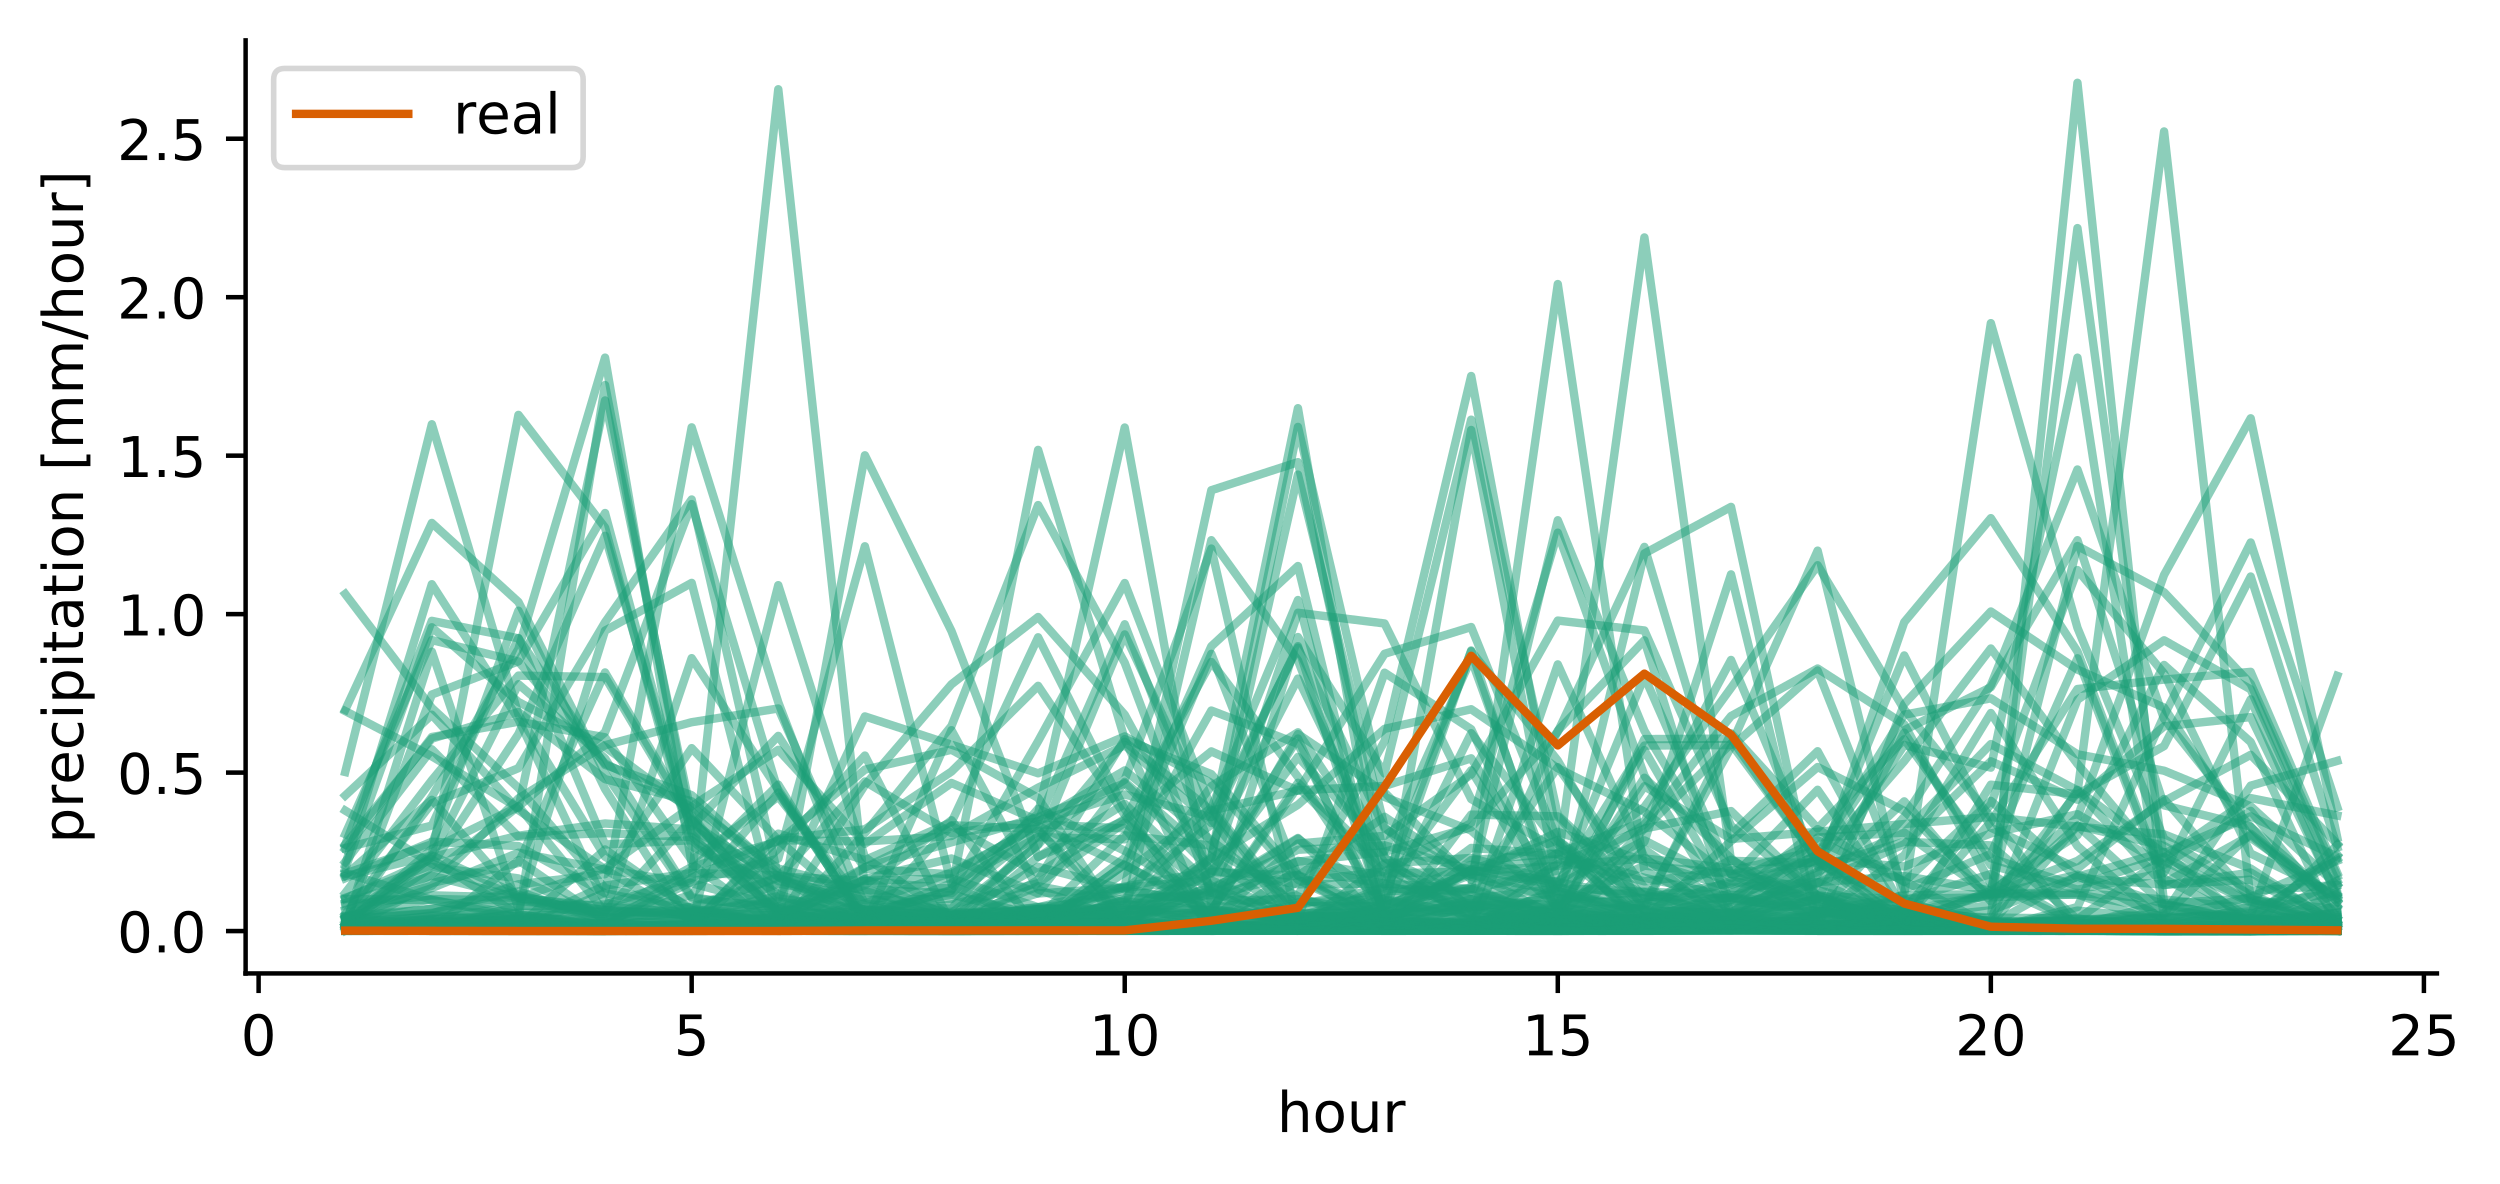 <?xml version="1.0" encoding="utf-8" standalone="no"?>
<!DOCTYPE svg PUBLIC "-//W3C//DTD SVG 1.1//EN"
  "http://www.w3.org/Graphics/SVG/1.1/DTD/svg11.dtd">
<!-- Created with matplotlib (https://matplotlib.org/) -->
<svg height="211.076pt" version="1.1" viewBox="0 0 445.628 211.076" width="445.628pt" xmlns="http://www.w3.org/2000/svg" xmlns:xlink="http://www.w3.org/1999/xlink">
 <defs>
  <style type="text/css">
*{stroke-linecap:butt;stroke-linejoin:round;}
  </style>
 </defs>
 <g id="figure_1">
  <g id="patch_1">
   <path d="M 0 211.076 
L 445.628 211.076 
L 445.628 0 
L 0 0 
z
" style="fill:#ffffff;"/>
  </g>
  <g id="axes_1">
   <g id="patch_2">
    <path d="M 43.781 173.52 
L 434.381 173.52 
L 434.381 7.2 
L 43.781 7.2 
z
" style="fill:#ffffff;"/>
   </g>
   <g id="matplotlib.axis_1">
    <g id="xtick_1">
     <g id="line2d_1">
      <defs>
       <path d="M 0 0 
L 0 3.5 
" id="m1b2d082559" style="stroke:#000000;stroke-width:0.8;"/>
      </defs>
      <g>
       <use style="stroke:#000000;stroke-width:0.8;" x="46.097" xlink:href="#m1b2d082559" y="173.52"/>
      </g>
     </g>
     <g id="text_1">
      <!-- 0 -->
      <defs>
       <path d="M 31.781 66.406 
Q 24.172 66.406 20.328 58.906 
Q 16.5 51.422 16.5 36.375 
Q 16.5 21.391 20.328 13.891 
Q 24.172 6.391 31.781 6.391 
Q 39.453 6.391 43.281 13.891 
Q 47.125 21.391 47.125 36.375 
Q 47.125 51.422 43.281 58.906 
Q 39.453 66.406 31.781 66.406 
z
M 31.781 74.219 
Q 44.047 74.219 50.516 64.516 
Q 56.984 54.828 56.984 36.375 
Q 56.984 17.969 50.516 8.266 
Q 44.047 -1.422 31.781 -1.422 
Q 19.531 -1.422 13.062 8.266 
Q 6.594 17.969 6.594 36.375 
Q 6.594 54.828 13.062 64.516 
Q 19.531 74.219 31.781 74.219 
z
" id="DejaVuSans-48"/>
      </defs>
      <g transform="translate(42.916 188.118)scale(0.1 -0.1)">
       <use xlink:href="#DejaVuSans-48"/>
      </g>
     </g>
    </g>
    <g id="xtick_2">
     <g id="line2d_2">
      <g>
       <use style="stroke:#000000;stroke-width:0.8;" x="123.291" xlink:href="#m1b2d082559" y="173.52"/>
      </g>
     </g>
     <g id="text_2">
      <!-- 5 -->
      <defs>
       <path d="M 10.797 72.906 
L 49.516 72.906 
L 49.516 64.594 
L 19.828 64.594 
L 19.828 46.734 
Q 21.969 47.469 24.109 47.828 
Q 26.266 48.188 28.422 48.188 
Q 40.625 48.188 47.75 41.5 
Q 54.891 34.812 54.891 23.391 
Q 54.891 11.625 47.562 5.094 
Q 40.234 -1.422 26.906 -1.422 
Q 22.312 -1.422 17.547 -0.641 
Q 12.797 0.141 7.719 1.703 
L 7.719 11.625 
Q 12.109 9.234 16.797 8.062 
Q 21.484 6.891 26.703 6.891 
Q 35.156 6.891 40.078 11.328 
Q 45.016 15.766 45.016 23.391 
Q 45.016 31 40.078 35.438 
Q 35.156 39.891 26.703 39.891 
Q 22.75 39.891 18.812 39.016 
Q 14.891 38.141 10.797 36.281 
z
" id="DejaVuSans-53"/>
      </defs>
      <g transform="translate(120.109 188.118)scale(0.1 -0.1)">
       <use xlink:href="#DejaVuSans-53"/>
      </g>
     </g>
    </g>
    <g id="xtick_3">
     <g id="line2d_3">
      <g>
       <use style="stroke:#000000;stroke-width:0.8;" x="200.484" xlink:href="#m1b2d082559" y="173.52"/>
      </g>
     </g>
     <g id="text_3">
      <!-- 10 -->
      <defs>
       <path d="M 12.406 8.297 
L 28.516 8.297 
L 28.516 63.922 
L 10.984 60.406 
L 10.984 69.391 
L 28.422 72.906 
L 38.281 72.906 
L 38.281 8.297 
L 54.391 8.297 
L 54.391 0 
L 12.406 0 
z
" id="DejaVuSans-49"/>
      </defs>
      <g transform="translate(194.122 188.118)scale(0.1 -0.1)">
       <use xlink:href="#DejaVuSans-49"/>
       <use x="63.623" xlink:href="#DejaVuSans-48"/>
      </g>
     </g>
    </g>
    <g id="xtick_4">
     <g id="line2d_4">
      <g>
       <use style="stroke:#000000;stroke-width:0.8;" x="277.678" xlink:href="#m1b2d082559" y="173.52"/>
      </g>
     </g>
     <g id="text_4">
      <!-- 15 -->
      <g transform="translate(271.316 188.118)scale(0.1 -0.1)">
       <use xlink:href="#DejaVuSans-49"/>
       <use x="63.623" xlink:href="#DejaVuSans-53"/>
      </g>
     </g>
    </g>
    <g id="xtick_5">
     <g id="line2d_5">
      <g>
       <use style="stroke:#000000;stroke-width:0.8;" x="354.872" xlink:href="#m1b2d082559" y="173.52"/>
      </g>
     </g>
     <g id="text_5">
      <!-- 20 -->
      <defs>
       <path d="M 19.188 8.297 
L 53.609 8.297 
L 53.609 0 
L 7.328 0 
L 7.328 8.297 
Q 12.938 14.109 22.625 23.891 
Q 32.328 33.688 34.812 36.531 
Q 39.547 41.844 41.422 45.531 
Q 43.312 49.219 43.312 52.781 
Q 43.312 58.594 39.234 62.25 
Q 35.156 65.922 28.609 65.922 
Q 23.969 65.922 18.812 64.312 
Q 13.672 62.703 7.812 59.422 
L 7.812 69.391 
Q 13.766 71.781 18.938 73 
Q 24.125 74.219 28.422 74.219 
Q 39.75 74.219 46.484 68.547 
Q 53.219 62.891 53.219 53.422 
Q 53.219 48.922 51.531 44.891 
Q 49.859 40.875 45.406 35.406 
Q 44.188 33.984 37.641 27.219 
Q 31.109 20.453 19.188 8.297 
z
" id="DejaVuSans-50"/>
      </defs>
      <g transform="translate(348.509 188.118)scale(0.1 -0.1)">
       <use xlink:href="#DejaVuSans-50"/>
       <use x="63.623" xlink:href="#DejaVuSans-48"/>
      </g>
     </g>
    </g>
    <g id="xtick_6">
     <g id="line2d_6">
      <g>
       <use style="stroke:#000000;stroke-width:0.8;" x="432.065" xlink:href="#m1b2d082559" y="173.52"/>
      </g>
     </g>
     <g id="text_6">
      <!-- 25 -->
      <g transform="translate(425.703 188.118)scale(0.1 -0.1)">
       <use xlink:href="#DejaVuSans-50"/>
       <use x="63.623" xlink:href="#DejaVuSans-53"/>
      </g>
     </g>
    </g>
    <g id="text_7">
     <!-- hour -->
     <defs>
      <path d="M 54.891 33.016 
L 54.891 0 
L 45.906 0 
L 45.906 32.719 
Q 45.906 40.484 42.875 44.328 
Q 39.844 48.188 33.797 48.188 
Q 26.516 48.188 22.312 43.547 
Q 18.109 38.922 18.109 30.906 
L 18.109 0 
L 9.078 0 
L 9.078 75.984 
L 18.109 75.984 
L 18.109 46.188 
Q 21.344 51.125 25.703 53.562 
Q 30.078 56 35.797 56 
Q 45.219 56 50.047 50.172 
Q 54.891 44.344 54.891 33.016 
z
" id="DejaVuSans-104"/>
      <path d="M 30.609 48.391 
Q 23.391 48.391 19.188 42.75 
Q 14.984 37.109 14.984 27.297 
Q 14.984 17.484 19.156 11.844 
Q 23.344 6.203 30.609 6.203 
Q 37.797 6.203 41.984 11.859 
Q 46.188 17.531 46.188 27.297 
Q 46.188 37.016 41.984 42.703 
Q 37.797 48.391 30.609 48.391 
z
M 30.609 56 
Q 42.328 56 49.016 48.375 
Q 55.719 40.766 55.719 27.297 
Q 55.719 13.875 49.016 6.219 
Q 42.328 -1.422 30.609 -1.422 
Q 18.844 -1.422 12.172 6.219 
Q 5.516 13.875 5.516 27.297 
Q 5.516 40.766 12.172 48.375 
Q 18.844 56 30.609 56 
z
" id="DejaVuSans-111"/>
      <path d="M 8.5 21.578 
L 8.5 54.688 
L 17.484 54.688 
L 17.484 21.922 
Q 17.484 14.156 20.5 10.266 
Q 23.531 6.391 29.594 6.391 
Q 36.859 6.391 41.078 11.031 
Q 45.312 15.672 45.312 23.688 
L 45.312 54.688 
L 54.297 54.688 
L 54.297 0 
L 45.312 0 
L 45.312 8.406 
Q 42.047 3.422 37.719 1 
Q 33.406 -1.422 27.688 -1.422 
Q 18.266 -1.422 13.375 4.438 
Q 8.5 10.297 8.5 21.578 
z
M 31.109 56 
z
" id="DejaVuSans-117"/>
      <path d="M 41.109 46.297 
Q 39.594 47.172 37.812 47.578 
Q 36.031 48 33.891 48 
Q 26.266 48 22.188 43.047 
Q 18.109 38.094 18.109 28.812 
L 18.109 0 
L 9.078 0 
L 9.078 54.688 
L 18.109 54.688 
L 18.109 46.188 
Q 20.953 51.172 25.484 53.578 
Q 30.031 56 36.531 56 
Q 37.453 56 38.578 55.875 
Q 39.703 55.766 41.062 55.516 
z
" id="DejaVuSans-114"/>
     </defs>
     <g transform="translate(227.629 201.797)scale(0.1 -0.1)">
      <use xlink:href="#DejaVuSans-104"/>
      <use x="63.379" xlink:href="#DejaVuSans-111"/>
      <use x="124.561" xlink:href="#DejaVuSans-117"/>
      <use x="187.939" xlink:href="#DejaVuSans-114"/>
     </g>
    </g>
   </g>
   <g id="matplotlib.axis_2">
    <g id="ytick_1">
     <g id="line2d_7">
      <defs>
       <path d="M 0 0 
L -3.5 0 
" id="mf2c519321d" style="stroke:#000000;stroke-width:0.8;"/>
      </defs>
      <g>
       <use style="stroke:#000000;stroke-width:0.8;" x="43.781" xlink:href="#mf2c519321d" y="165.965"/>
      </g>
     </g>
     <g id="text_8">
      <!-- 0.0 -->
      <defs>
       <path d="M 10.688 12.406 
L 21 12.406 
L 21 0 
L 10.688 0 
z
" id="DejaVuSans-46"/>
      </defs>
      <g transform="translate(20.878 169.764)scale(0.1 -0.1)">
       <use xlink:href="#DejaVuSans-48"/>
       <use x="63.623" xlink:href="#DejaVuSans-46"/>
       <use x="95.41" xlink:href="#DejaVuSans-48"/>
      </g>
     </g>
    </g>
    <g id="ytick_2">
     <g id="line2d_8">
      <g>
       <use style="stroke:#000000;stroke-width:0.8;" x="43.781" xlink:href="#mf2c519321d" y="137.717"/>
      </g>
     </g>
     <g id="text_9">
      <!-- 0.5 -->
      <g transform="translate(20.878 141.517)scale(0.1 -0.1)">
       <use xlink:href="#DejaVuSans-48"/>
       <use x="63.623" xlink:href="#DejaVuSans-46"/>
       <use x="95.41" xlink:href="#DejaVuSans-53"/>
      </g>
     </g>
    </g>
    <g id="ytick_3">
     <g id="line2d_9">
      <g>
       <use style="stroke:#000000;stroke-width:0.8;" x="43.781" xlink:href="#mf2c519321d" y="109.47"/>
      </g>
     </g>
     <g id="text_10">
      <!-- 1.0 -->
      <g transform="translate(20.878 113.269)scale(0.1 -0.1)">
       <use xlink:href="#DejaVuSans-49"/>
       <use x="63.623" xlink:href="#DejaVuSans-46"/>
       <use x="95.41" xlink:href="#DejaVuSans-48"/>
      </g>
     </g>
    </g>
    <g id="ytick_4">
     <g id="line2d_10">
      <g>
       <use style="stroke:#000000;stroke-width:0.8;" x="43.781" xlink:href="#mf2c519321d" y="81.223"/>
      </g>
     </g>
     <g id="text_11">
      <!-- 1.5 -->
      <g transform="translate(20.878 85.022)scale(0.1 -0.1)">
       <use xlink:href="#DejaVuSans-49"/>
       <use x="63.623" xlink:href="#DejaVuSans-46"/>
       <use x="95.41" xlink:href="#DejaVuSans-53"/>
      </g>
     </g>
    </g>
    <g id="ytick_5">
     <g id="line2d_11">
      <g>
       <use style="stroke:#000000;stroke-width:0.8;" x="43.781" xlink:href="#mf2c519321d" y="52.975"/>
      </g>
     </g>
     <g id="text_12">
      <!-- 2.0 -->
      <g transform="translate(20.878 56.774)scale(0.1 -0.1)">
       <use xlink:href="#DejaVuSans-50"/>
       <use x="63.623" xlink:href="#DejaVuSans-46"/>
       <use x="95.41" xlink:href="#DejaVuSans-48"/>
      </g>
     </g>
    </g>
    <g id="ytick_6">
     <g id="line2d_12">
      <g>
       <use style="stroke:#000000;stroke-width:0.8;" x="43.781" xlink:href="#mf2c519321d" y="24.728"/>
      </g>
     </g>
     <g id="text_13">
      <!-- 2.5 -->
      <g transform="translate(20.878 28.527)scale(0.1 -0.1)">
       <use xlink:href="#DejaVuSans-50"/>
       <use x="63.623" xlink:href="#DejaVuSans-46"/>
       <use x="95.41" xlink:href="#DejaVuSans-53"/>
      </g>
     </g>
    </g>
    <g id="text_14">
     <!-- precipitation [mm/hour] -->
     <defs>
      <path d="M 18.109 8.203 
L 18.109 -20.797 
L 9.078 -20.797 
L 9.078 54.688 
L 18.109 54.688 
L 18.109 46.391 
Q 20.953 51.266 25.266 53.625 
Q 29.594 56 35.594 56 
Q 45.562 56 51.781 48.094 
Q 58.016 40.188 58.016 27.297 
Q 58.016 14.406 51.781 6.484 
Q 45.562 -1.422 35.594 -1.422 
Q 29.594 -1.422 25.266 0.953 
Q 20.953 3.328 18.109 8.203 
z
M 48.688 27.297 
Q 48.688 37.203 44.609 42.844 
Q 40.531 48.484 33.406 48.484 
Q 26.266 48.484 22.188 42.844 
Q 18.109 37.203 18.109 27.297 
Q 18.109 17.391 22.188 11.75 
Q 26.266 6.109 33.406 6.109 
Q 40.531 6.109 44.609 11.75 
Q 48.688 17.391 48.688 27.297 
z
" id="DejaVuSans-112"/>
      <path d="M 56.203 29.594 
L 56.203 25.203 
L 14.891 25.203 
Q 15.484 15.922 20.484 11.062 
Q 25.484 6.203 34.422 6.203 
Q 39.594 6.203 44.453 7.469 
Q 49.312 8.734 54.109 11.281 
L 54.109 2.781 
Q 49.266 0.734 44.188 -0.344 
Q 39.109 -1.422 33.891 -1.422 
Q 20.797 -1.422 13.156 6.188 
Q 5.516 13.812 5.516 26.812 
Q 5.516 40.234 12.766 48.109 
Q 20.016 56 32.328 56 
Q 43.359 56 49.781 48.891 
Q 56.203 41.797 56.203 29.594 
z
M 47.219 32.234 
Q 47.125 39.594 43.094 43.984 
Q 39.062 48.391 32.422 48.391 
Q 24.906 48.391 20.391 44.141 
Q 15.875 39.891 15.188 32.172 
z
" id="DejaVuSans-101"/>
      <path d="M 48.781 52.594 
L 48.781 44.188 
Q 44.969 46.297 41.141 47.344 
Q 37.312 48.391 33.406 48.391 
Q 24.656 48.391 19.812 42.844 
Q 14.984 37.312 14.984 27.297 
Q 14.984 17.281 19.812 11.734 
Q 24.656 6.203 33.406 6.203 
Q 37.312 6.203 41.141 7.25 
Q 44.969 8.297 48.781 10.406 
L 48.781 2.094 
Q 45.016 0.344 40.984 -0.531 
Q 36.969 -1.422 32.422 -1.422 
Q 20.062 -1.422 12.781 6.344 
Q 5.516 14.109 5.516 27.297 
Q 5.516 40.672 12.859 48.328 
Q 20.219 56 33.016 56 
Q 37.156 56 41.109 55.141 
Q 45.062 54.297 48.781 52.594 
z
" id="DejaVuSans-99"/>
      <path d="M 9.422 54.688 
L 18.406 54.688 
L 18.406 0 
L 9.422 0 
z
M 9.422 75.984 
L 18.406 75.984 
L 18.406 64.594 
L 9.422 64.594 
z
" id="DejaVuSans-105"/>
      <path d="M 18.312 70.219 
L 18.312 54.688 
L 36.812 54.688 
L 36.812 47.703 
L 18.312 47.703 
L 18.312 18.016 
Q 18.312 11.328 20.141 9.422 
Q 21.969 7.516 27.594 7.516 
L 36.812 7.516 
L 36.812 0 
L 27.594 0 
Q 17.188 0 13.234 3.875 
Q 9.281 7.766 9.281 18.016 
L 9.281 47.703 
L 2.688 47.703 
L 2.688 54.688 
L 9.281 54.688 
L 9.281 70.219 
z
" id="DejaVuSans-116"/>
      <path d="M 34.281 27.484 
Q 23.391 27.484 19.188 25 
Q 14.984 22.516 14.984 16.5 
Q 14.984 11.719 18.141 8.906 
Q 21.297 6.109 26.703 6.109 
Q 34.188 6.109 38.703 11.406 
Q 43.219 16.703 43.219 25.484 
L 43.219 27.484 
z
M 52.203 31.203 
L 52.203 0 
L 43.219 0 
L 43.219 8.297 
Q 40.141 3.328 35.547 0.953 
Q 30.953 -1.422 24.312 -1.422 
Q 15.922 -1.422 10.953 3.297 
Q 6 8.016 6 15.922 
Q 6 25.141 12.172 29.828 
Q 18.359 34.516 30.609 34.516 
L 43.219 34.516 
L 43.219 35.406 
Q 43.219 41.609 39.141 45 
Q 35.062 48.391 27.688 48.391 
Q 23 48.391 18.547 47.266 
Q 14.109 46.141 10.016 43.891 
L 10.016 52.203 
Q 14.938 54.109 19.578 55.047 
Q 24.219 56 28.609 56 
Q 40.484 56 46.344 49.844 
Q 52.203 43.703 52.203 31.203 
z
" id="DejaVuSans-97"/>
      <path d="M 54.891 33.016 
L 54.891 0 
L 45.906 0 
L 45.906 32.719 
Q 45.906 40.484 42.875 44.328 
Q 39.844 48.188 33.797 48.188 
Q 26.516 48.188 22.312 43.547 
Q 18.109 38.922 18.109 30.906 
L 18.109 0 
L 9.078 0 
L 9.078 54.688 
L 18.109 54.688 
L 18.109 46.188 
Q 21.344 51.125 25.703 53.562 
Q 30.078 56 35.797 56 
Q 45.219 56 50.047 50.172 
Q 54.891 44.344 54.891 33.016 
z
" id="DejaVuSans-110"/>
      <path id="DejaVuSans-32"/>
      <path d="M 8.594 75.984 
L 29.297 75.984 
L 29.297 69 
L 17.578 69 
L 17.578 -6.203 
L 29.297 -6.203 
L 29.297 -13.188 
L 8.594 -13.188 
z
" id="DejaVuSans-91"/>
      <path d="M 52 44.188 
Q 55.375 50.25 60.062 53.125 
Q 64.75 56 71.094 56 
Q 79.641 56 84.281 50.016 
Q 88.922 44.047 88.922 33.016 
L 88.922 0 
L 79.891 0 
L 79.891 32.719 
Q 79.891 40.578 77.094 44.375 
Q 74.312 48.188 68.609 48.188 
Q 61.625 48.188 57.562 43.547 
Q 53.516 38.922 53.516 30.906 
L 53.516 0 
L 44.484 0 
L 44.484 32.719 
Q 44.484 40.625 41.703 44.406 
Q 38.922 48.188 33.109 48.188 
Q 26.219 48.188 22.156 43.531 
Q 18.109 38.875 18.109 30.906 
L 18.109 0 
L 9.078 0 
L 9.078 54.688 
L 18.109 54.688 
L 18.109 46.188 
Q 21.188 51.219 25.484 53.609 
Q 29.781 56 35.688 56 
Q 41.656 56 45.828 52.969 
Q 50 49.953 52 44.188 
z
" id="DejaVuSans-109"/>
      <path d="M 25.391 72.906 
L 33.688 72.906 
L 8.297 -9.281 
L 0 -9.281 
z
" id="DejaVuSans-47"/>
      <path d="M 30.422 75.984 
L 30.422 -13.188 
L 9.719 -13.188 
L 9.719 -6.203 
L 21.391 -6.203 
L 21.391 69 
L 9.719 69 
L 9.719 75.984 
z
" id="DejaVuSans-93"/>
     </defs>
     <g transform="translate(14.798 150.336)rotate(-90)scale(0.1 -0.1)">
      <use xlink:href="#DejaVuSans-112"/>
      <use x="63.477" xlink:href="#DejaVuSans-114"/>
      <use x="104.559" xlink:href="#DejaVuSans-101"/>
      <use x="166.082" xlink:href="#DejaVuSans-99"/>
      <use x="221.062" xlink:href="#DejaVuSans-105"/>
      <use x="248.846" xlink:href="#DejaVuSans-112"/>
      <use x="312.322" xlink:href="#DejaVuSans-105"/>
      <use x="340.105" xlink:href="#DejaVuSans-116"/>
      <use x="379.314" xlink:href="#DejaVuSans-97"/>
      <use x="440.594" xlink:href="#DejaVuSans-116"/>
      <use x="479.803" xlink:href="#DejaVuSans-105"/>
      <use x="507.586" xlink:href="#DejaVuSans-111"/>
      <use x="568.768" xlink:href="#DejaVuSans-110"/>
      <use x="632.146" xlink:href="#DejaVuSans-32"/>
      <use x="663.934" xlink:href="#DejaVuSans-91"/>
      <use x="702.947" xlink:href="#DejaVuSans-109"/>
      <use x="800.359" xlink:href="#DejaVuSans-109"/>
      <use x="897.771" xlink:href="#DejaVuSans-47"/>
      <use x="931.463" xlink:href="#DejaVuSans-104"/>
      <use x="994.842" xlink:href="#DejaVuSans-111"/>
      <use x="1056.023" xlink:href="#DejaVuSans-117"/>
      <use x="1119.402" xlink:href="#DejaVuSans-114"/>
      <use x="1160.516" xlink:href="#DejaVuSans-93"/>
     </g>
    </g>
   </g>
   <g id="line2d_13">
    <path clip-path="url(#p7ebf4f29dd)" d="M 61.536 165.865 
L 76.975 165.649 
L 92.413 165.722 
L 107.852 165.856 
L 123.291 165.888 
L 138.729 165.929 
L 154.168 165.939 
L 169.607 165.938 
L 185.046 165.919 
L 200.484 165.909 
L 215.923 165.668 
L 231.362 157.183 
L 246.801 155.331 
L 262.239 146.688 
L 277.678 94.957 
L 293.117 138.231 
L 308.556 163.462 
L 323.994 165.132 
L 339.433 165.793 
L 354.872 164.363 
L 370.31 140.804 
L 385.749 152.11 
L 401.188 145.509 
L 416.627 152.719 
" style="fill:none;stroke:#1b9e77;stroke-linecap:square;stroke-opacity:0.5;stroke-width:1.5;"/>
   </g>
   <g id="line2d_14">
    <path clip-path="url(#p7ebf4f29dd)" d="M 61.536 165.899 
L 76.975 165.77 
L 92.413 165.806 
L 107.852 165.917 
L 123.291 165.934 
L 138.729 165.858 
L 154.168 165.364 
L 169.607 165.489 
L 185.046 163.557 
L 200.484 148.89 
L 215.923 150.737 
L 231.362 120.956 
L 246.801 152.879 
L 262.239 164.481 
L 277.678 161.364 
L 293.117 133.706 
L 308.556 160.473 
L 323.994 147.8 
L 339.433 157.24 
L 354.872 142.756 
L 370.31 156.493 
L 385.749 157.697 
L 401.188 156.8 
L 416.627 164.7 
" style="fill:none;stroke:#1b9e77;stroke-linecap:square;stroke-opacity:0.5;stroke-width:1.5;"/>
   </g>
   <g id="line2d_15">
    <path clip-path="url(#p7ebf4f29dd)" d="M 61.536 165.763 
L 76.975 165.84 
L 92.413 165.864 
L 107.852 165.936 
L 123.291 165.897 
L 138.729 165.342 
L 154.168 164.111 
L 169.607 164.997 
L 185.046 163.878 
L 200.484 158.204 
L 215.923 156.913 
L 231.362 163.63 
L 246.801 160.116 
L 262.239 115.944 
L 277.678 162.207 
L 293.117 161.895 
L 308.556 130.707 
L 323.994 147.657 
L 339.433 131.786 
L 354.872 152.974 
L 370.31 157.958 
L 385.749 152.725 
L 401.188 160.665 
L 416.627 165.556 
" style="fill:none;stroke:#1b9e77;stroke-linecap:square;stroke-opacity:0.5;stroke-width:1.5;"/>
   </g>
   <g id="line2d_16">
    <path clip-path="url(#p7ebf4f29dd)" d="M 61.536 165.403 
L 76.975 163.9 
L 92.413 163.258 
L 107.852 162.943 
L 123.291 154.534 
L 138.729 149.948 
L 154.168 137.185 
L 169.607 133.651 
L 185.046 142.228 
L 200.484 165.426 
L 215.923 165.619 
L 231.362 163.821 
L 246.801 119.911 
L 262.239 129.98 
L 277.678 162.639 
L 293.117 163.861 
L 308.556 164.982 
L 323.994 163.659 
L 339.433 164.925 
L 354.872 165.51 
L 370.31 165.628 
L 385.749 165.79 
L 401.188 165.819 
L 416.627 165.943 
" style="fill:none;stroke:#1b9e77;stroke-linecap:square;stroke-opacity:0.5;stroke-width:1.5;"/>
   </g>
   <g id="line2d_17">
    <path clip-path="url(#p7ebf4f29dd)" d="M 61.536 165.883 
L 76.975 165.745 
L 92.413 165.683 
L 107.852 165.788 
L 123.291 165.763 
L 138.729 165.288 
L 154.168 148.496 
L 169.607 129.4 
L 185.046 90.033 
L 200.484 118.142 
L 215.923 159.134 
L 231.362 149.496 
L 246.801 160.445 
L 262.239 163.952 
L 277.678 164.68 
L 293.117 164.775 
L 308.556 164.666 
L 323.994 164.902 
L 339.433 165.246 
L 354.872 165.598 
L 370.31 165.748 
L 385.749 165.882 
L 401.188 165.919 
L 416.627 165.898 
" style="fill:none;stroke:#1b9e77;stroke-linecap:square;stroke-opacity:0.5;stroke-width:1.5;"/>
   </g>
   <g id="line2d_18">
    <path clip-path="url(#p7ebf4f29dd)" d="M 61.536 165.172 
L 76.975 164.315 
L 92.413 164.4 
L 107.852 165.252 
L 123.291 165.585 
L 138.729 165.829 
L 154.168 165.803 
L 169.607 165.701 
L 185.046 164.93 
L 200.484 152.92 
L 215.923 116.555 
L 231.362 156.08 
L 246.801 165.354 
L 262.239 164.749 
L 277.678 165.402 
L 293.117 165.701 
L 308.556 165.751 
L 323.994 165.807 
L 339.433 165.765 
L 354.872 165.66 
L 370.31 161.68 
L 385.749 127.562 
L 401.188 96.701 
L 416.627 143.89 
" style="fill:none;stroke:#1b9e77;stroke-linecap:square;stroke-opacity:0.5;stroke-width:1.5;"/>
   </g>
   <g id="line2d_19">
    <path clip-path="url(#p7ebf4f29dd)" d="M 61.536 165.742 
L 76.975 165.315 
L 92.413 165.468 
L 107.852 165.737 
L 123.291 165.837 
L 138.729 165.922 
L 154.168 165.941 
L 169.607 165.94 
L 185.046 165.909 
L 200.484 165.867 
L 215.923 164.221 
L 231.362 150.371 
L 246.801 148.984 
L 262.239 138.054 
L 277.678 110.619 
L 293.117 112.384 
L 308.556 147.193 
L 323.994 159.696 
L 339.433 165.052 
L 354.872 164.851 
L 370.31 156.125 
L 385.749 163.733 
L 401.188 162.447 
L 416.627 165.155 
" style="fill:none;stroke:#1b9e77;stroke-linecap:square;stroke-opacity:0.5;stroke-width:1.5;"/>
   </g>
   <g id="line2d_20">
    <path clip-path="url(#p7ebf4f29dd)" d="M 61.536 165.897 
L 76.975 165.718 
L 92.413 165.658 
L 107.852 165.847 
L 123.291 165.807 
L 138.729 164.836 
L 154.168 161.032 
L 169.607 155.51 
L 185.046 147.263 
L 200.484 154.259 
L 215.923 161.856 
L 231.362 159.607 
L 246.801 132.108 
L 262.239 67.026 
L 277.678 149.733 
L 293.117 163.624 
L 308.556 163.981 
L 323.994 164.251 
L 339.433 164.81 
L 354.872 165.286 
L 370.31 165.416 
L 385.749 165.754 
L 401.188 165.811 
L 416.627 165.474 
" style="fill:none;stroke:#1b9e77;stroke-linecap:square;stroke-opacity:0.5;stroke-width:1.5;"/>
   </g>
   <g id="line2d_21">
    <path clip-path="url(#p7ebf4f29dd)" d="M 61.536 165.935 
L 76.975 165.749 
L 92.413 164.914 
L 107.852 157.86 
L 123.291 155.624 
L 138.729 156.052 
L 154.168 158.594 
L 169.607 159.232 
L 185.046 146.292 
L 200.484 141.626 
L 215.923 145.647 
L 231.362 115.447 
L 246.801 147.693 
L 262.239 156.286 
L 277.678 160.074 
L 293.117 159.012 
L 308.556 162.813 
L 323.994 159.516 
L 339.433 162.51 
L 354.872 165.626 
L 370.31 165.215 
L 385.749 165.579 
L 401.188 164.884 
L 416.627 164.385 
" style="fill:none;stroke:#1b9e77;stroke-linecap:square;stroke-opacity:0.5;stroke-width:1.5;"/>
   </g>
   <g id="line2d_22">
    <path clip-path="url(#p7ebf4f29dd)" d="M 61.536 165.309 
L 76.975 163.162 
L 92.413 163.854 
L 107.852 164.66 
L 123.291 165.158 
L 138.729 165.458 
L 154.168 165.53 
L 169.607 165.718 
L 185.046 165.819 
L 200.484 165.853 
L 215.923 165.838 
L 231.362 165.844 
L 246.801 165.861 
L 262.239 165.917 
L 277.678 165.925 
L 293.117 165.895 
L 308.556 165.789 
L 323.994 165.421 
L 339.433 125.493 
L 354.872 109.001 
L 370.31 119.357 
L 385.749 126.129 
L 401.188 149.352 
L 416.627 160.221 
" style="fill:none;stroke:#1b9e77;stroke-linecap:square;stroke-opacity:0.5;stroke-width:1.5;"/>
   </g>
   <g id="line2d_23">
    <path clip-path="url(#p7ebf4f29dd)" d="M 61.536 163.652 
L 76.975 158.299 
L 92.413 151.994 
L 107.852 155.013 
L 123.291 157.443 
L 138.729 161.608 
L 154.168 163.731 
L 169.607 163.739 
L 185.046 162.001 
L 200.484 162.241 
L 215.923 162.22 
L 231.362 140.269 
L 246.801 155.695 
L 262.239 155.362 
L 277.678 154.332 
L 293.117 153.017 
L 308.556 154.793 
L 323.994 160.735 
L 339.433 162.272 
L 354.872 164.339 
L 370.31 165.197 
L 385.749 162.943 
L 401.188 140.044 
L 416.627 135.624 
" style="fill:none;stroke:#1b9e77;stroke-linecap:square;stroke-opacity:0.5;stroke-width:1.5;"/>
   </g>
   <g id="line2d_24">
    <path clip-path="url(#p7ebf4f29dd)" d="M 61.536 164.982 
L 76.975 165.499 
L 92.413 165.704 
L 107.852 165.918 
L 123.291 165.903 
L 138.729 165.898 
L 154.168 165.926 
L 169.607 165.924 
L 185.046 165.903 
L 200.484 165.822 
L 215.923 165.364 
L 231.362 165.603 
L 246.801 163.474 
L 262.239 155.034 
L 277.678 149.78 
L 293.117 161.023 
L 308.556 133.201 
L 323.994 119.523 
L 339.433 158.545 
L 354.872 152.239 
L 370.31 117.346 
L 385.749 157.4 
L 401.188 148.882 
L 416.627 161.667 
" style="fill:none;stroke:#1b9e77;stroke-linecap:square;stroke-opacity:0.5;stroke-width:1.5;"/>
   </g>
   <g id="line2d_25">
    <path clip-path="url(#p7ebf4f29dd)" d="M 61.536 153.63 
L 76.975 133.57 
L 92.413 149.133 
L 107.852 148.5 
L 123.291 149.207 
L 138.729 162.767 
L 154.168 164.807 
L 169.607 130.163 
L 185.046 158.554 
L 200.484 164.164 
L 215.923 162.252 
L 231.362 139.536 
L 246.801 154.448 
L 262.239 163.389 
L 277.678 163.61 
L 293.117 160.88 
L 308.556 160.018 
L 323.994 161.201 
L 339.433 162.833 
L 354.872 163.546 
L 370.31 163.755 
L 385.749 165.151 
L 401.188 165.695 
L 416.627 165.755 
" style="fill:none;stroke:#1b9e77;stroke-linecap:square;stroke-opacity:0.5;stroke-width:1.5;"/>
   </g>
   <g id="line2d_26">
    <path clip-path="url(#p7ebf4f29dd)" d="M 61.536 165.92 
L 76.975 165.949 
L 92.413 165.951 
L 107.852 165.925 
L 123.291 165.494 
L 138.729 163.368 
L 154.168 163.554 
L 169.607 157.44 
L 185.046 149.207 
L 200.484 149.611 
L 215.923 115.199 
L 231.362 100.899 
L 246.801 164.064 
L 262.239 165.638 
L 277.678 163.54 
L 293.117 163.312 
L 308.556 164.177 
L 323.994 152.705 
L 339.433 162.397 
L 354.872 164.485 
L 370.31 165.123 
L 385.749 163.269 
L 401.188 148.621 
L 416.627 160.716 
" style="fill:none;stroke:#1b9e77;stroke-linecap:square;stroke-opacity:0.5;stroke-width:1.5;"/>
   </g>
   <g id="line2d_27">
    <path clip-path="url(#p7ebf4f29dd)" d="M 61.536 164.691 
L 76.975 123.801 
L 92.413 117.877 
L 107.852 91.449 
L 123.291 148.659 
L 138.729 165.168 
L 154.168 164.83 
L 169.607 164.68 
L 185.046 162.008 
L 200.484 161.911 
L 215.923 163.915 
L 231.362 163.383 
L 246.801 158.827 
L 262.239 158.487 
L 277.678 163.88 
L 293.117 165.905 
L 308.556 165.762 
L 323.994 165.77 
L 339.433 165.862 
L 354.872 165.917 
L 370.31 165.926 
L 385.749 165.946 
L 401.188 165.954 
L 416.627 165.955 
" style="fill:none;stroke:#1b9e77;stroke-linecap:square;stroke-opacity:0.5;stroke-width:1.5;"/>
   </g>
   <g id="line2d_28">
    <path clip-path="url(#p7ebf4f29dd)" d="M 61.536 105.876 
L 76.975 126.199 
L 92.413 140.455 
L 107.852 158.307 
L 123.291 161.935 
L 138.729 164.575 
L 154.168 164.941 
L 169.607 164.354 
L 185.046 162.874 
L 200.484 162.293 
L 215.923 162.977 
L 231.362 162.928 
L 246.801 162.619 
L 262.239 160.256 
L 277.678 158.328 
L 293.117 158.941 
L 308.556 159.545 
L 323.994 159.773 
L 339.433 160.211 
L 354.872 159.933 
L 370.31 159.43 
L 385.749 162.089 
L 401.188 164.223 
L 416.627 163.502 
" style="fill:none;stroke:#1b9e77;stroke-linecap:square;stroke-opacity:0.5;stroke-width:1.5;"/>
   </g>
   <g id="line2d_29">
    <path clip-path="url(#p7ebf4f29dd)" d="M 61.536 165.868 
L 76.975 165.678 
L 92.413 165.659 
L 107.852 165.605 
L 123.291 164.488 
L 138.729 160.25 
L 154.168 127.703 
L 169.607 132.745 
L 185.046 137.843 
L 200.484 131.265 
L 215.923 139.584 
L 231.362 156.829 
L 246.801 164.217 
L 262.239 164.458 
L 277.678 158.781 
L 293.117 164.429 
L 308.556 164.148 
L 323.994 165.533 
L 339.433 165.506 
L 354.872 165.12 
L 370.31 163.838 
L 385.749 163.693 
L 401.188 159.893 
L 416.627 153.43 
" style="fill:none;stroke:#1b9e77;stroke-linecap:square;stroke-opacity:0.5;stroke-width:1.5;"/>
   </g>
   <g id="line2d_30">
    <path clip-path="url(#p7ebf4f29dd)" d="M 61.536 165.568 
L 76.975 165.931 
L 92.413 165.886 
L 107.852 165.176 
L 123.291 155.065 
L 138.729 139.858 
L 154.168 165.079 
L 169.607 165.438 
L 185.046 148.902 
L 200.484 138.985 
L 215.923 97.784 
L 231.362 164.847 
L 246.801 165.237 
L 262.239 153.3 
L 277.678 152.173 
L 293.117 163.676 
L 308.556 165.134 
L 323.994 165.434 
L 339.433 163.747 
L 354.872 161.266 
L 370.31 147.156 
L 385.749 161.265 
L 401.188 164.327 
L 416.627 165.329 
" style="fill:none;stroke:#1b9e77;stroke-linecap:square;stroke-opacity:0.5;stroke-width:1.5;"/>
   </g>
   <g id="line2d_31">
    <path clip-path="url(#p7ebf4f29dd)" d="M 61.536 163.402 
L 76.975 160.248 
L 92.413 160.576 
L 107.852 162.228 
L 123.291 163.174 
L 138.729 164.166 
L 154.168 164.592 
L 169.607 165.088 
L 185.046 165.278 
L 200.484 165.429 
L 215.923 165.482 
L 231.362 165.679 
L 246.801 165.802 
L 262.239 165.895 
L 277.678 165.876 
L 293.117 165.492 
L 308.556 160.715 
L 323.994 152.182 
L 339.433 127.392 
L 354.872 124.478 
L 370.31 134.459 
L 385.749 137.381 
L 401.188 143.721 
L 416.627 157.829 
" style="fill:none;stroke:#1b9e77;stroke-linecap:square;stroke-opacity:0.5;stroke-width:1.5;"/>
   </g>
   <g id="line2d_32">
    <path clip-path="url(#p7ebf4f29dd)" d="M 61.536 144.487 
L 76.975 153.97 
L 92.413 159.789 
L 107.852 162.264 
L 123.291 163.114 
L 138.729 163.931 
L 154.168 164.709 
L 169.607 165.138 
L 185.046 165.124 
L 200.484 165.401 
L 215.923 165.586 
L 231.362 165.644 
L 246.801 165.618 
L 262.239 165.754 
L 277.678 165.828 
L 293.117 165.823 
L 308.556 165.464 
L 323.994 165.829 
L 339.433 164.815 
L 354.872 139.871 
L 370.31 141.58 
L 385.749 132.99 
L 401.188 102.767 
L 416.627 151.068 
" style="fill:none;stroke:#1b9e77;stroke-linecap:square;stroke-opacity:0.5;stroke-width:1.5;"/>
   </g>
   <g id="line2d_33">
    <path clip-path="url(#p7ebf4f29dd)" d="M 61.536 165.666 
L 76.975 164.793 
L 92.413 164.94 
L 107.852 165.28 
L 123.291 165.402 
L 138.729 165.581 
L 154.168 165.683 
L 169.607 165.748 
L 185.046 165.752 
L 200.484 165.794 
L 215.923 165.834 
L 231.362 165.874 
L 246.801 165.896 
L 262.239 165.916 
L 277.678 165.913 
L 293.117 165.93 
L 308.556 165.842 
L 323.994 162.98 
L 339.433 145.592 
L 354.872 122.124 
L 370.31 83.69 
L 385.749 128.148 
L 401.188 147.435 
L 416.627 160.75 
" style="fill:none;stroke:#1b9e77;stroke-linecap:square;stroke-opacity:0.5;stroke-width:1.5;"/>
   </g>
   <g id="line2d_34">
    <path clip-path="url(#p7ebf4f29dd)" d="M 61.536 165.023 
L 76.975 154.54 
L 92.413 156.58 
L 107.852 163.781 
L 123.291 162.592 
L 138.729 160.667 
L 154.168 163.178 
L 169.607 164.163 
L 185.046 164.045 
L 200.484 164.547 
L 215.923 164.986 
L 231.362 165.359 
L 246.801 165.329 
L 262.239 165.732 
L 277.678 153.627 
L 293.117 42.325 
L 308.556 153.445 
L 323.994 153.875 
L 339.433 161.027 
L 354.872 164.364 
L 370.31 164.75 
L 385.749 165.825 
L 401.188 164.035 
L 416.627 162.768 
" style="fill:none;stroke:#1b9e77;stroke-linecap:square;stroke-opacity:0.5;stroke-width:1.5;"/>
   </g>
   <g id="line2d_35">
    <path clip-path="url(#p7ebf4f29dd)" d="M 61.536 165.529 
L 76.975 165.889 
L 92.413 165.888 
L 107.852 165.904 
L 123.291 165.536 
L 138.729 151.281 
L 154.168 134.681 
L 169.607 164.672 
L 185.046 163.495 
L 200.484 161.252 
L 215.923 162.233 
L 231.362 163.391 
L 246.801 163.153 
L 262.239 164.878 
L 277.678 162.5 
L 293.117 140.148 
L 308.556 149.551 
L 323.994 148.27 
L 339.433 146.882 
L 354.872 145.624 
L 370.31 147.357 
L 385.749 148.723 
L 401.188 154.826 
L 416.627 164.901 
" style="fill:none;stroke:#1b9e77;stroke-linecap:square;stroke-opacity:0.5;stroke-width:1.5;"/>
   </g>
   <g id="line2d_36">
    <path clip-path="url(#p7ebf4f29dd)" d="M 61.536 165.153 
L 76.975 163.703 
L 92.413 164.351 
L 107.852 165.457 
L 123.291 165.776 
L 138.729 165.839 
L 154.168 165.812 
L 169.607 165.739 
L 185.046 165.679 
L 200.484 165.807 
L 215.923 165.853 
L 231.362 165.692 
L 246.801 165.113 
L 262.239 165.027 
L 277.678 130.236 
L 293.117 114.139 
L 308.556 163.042 
L 323.994 160.346 
L 339.433 130.599 
L 354.872 154.215 
L 370.31 158.57 
L 385.749 155.601 
L 401.188 124.668 
L 416.627 160.148 
" style="fill:none;stroke:#1b9e77;stroke-linecap:square;stroke-opacity:0.5;stroke-width:1.5;"/>
   </g>
   <g id="line2d_37">
    <path clip-path="url(#p7ebf4f29dd)" d="M 61.536 165.831 
L 76.975 165.413 
L 92.413 165.517 
L 107.852 165.72 
L 123.291 165.803 
L 138.729 165.879 
L 154.168 165.904 
L 169.607 165.938 
L 185.046 165.938 
L 200.484 165.901 
L 215.923 164.185 
L 231.362 161.266 
L 246.801 158.342 
L 262.239 158.976 
L 277.678 136.744 
L 293.117 158.261 
L 308.556 164.574 
L 323.994 164.059 
L 339.433 162.781 
L 354.872 159.571 
L 370.31 40.662 
L 385.749 153.483 
L 401.188 160.893 
L 416.627 164.922 
" style="fill:none;stroke:#1b9e77;stroke-linecap:square;stroke-opacity:0.5;stroke-width:1.5;"/>
   </g>
   <g id="line2d_38">
    <path clip-path="url(#p7ebf4f29dd)" d="M 61.536 165.791 
L 76.975 164.78 
L 92.413 164.901 
L 107.852 165.224 
L 123.291 165.449 
L 138.729 165.598 
L 154.168 165.604 
L 169.607 165.667 
L 185.046 165.585 
L 200.484 165.413 
L 215.923 157.681 
L 231.362 130.849 
L 246.801 141.256 
L 262.239 156.853 
L 277.678 92.736 
L 293.117 130.25 
L 308.556 155.83 
L 323.994 153.429 
L 339.433 165.583 
L 354.872 165.54 
L 370.31 165.473 
L 385.749 165.506 
L 401.188 165.717 
L 416.627 165.849 
" style="fill:none;stroke:#1b9e77;stroke-linecap:square;stroke-opacity:0.5;stroke-width:1.5;"/>
   </g>
   <g id="line2d_39">
    <path clip-path="url(#p7ebf4f29dd)" d="M 61.536 161.378 
L 76.975 159.59 
L 92.413 160.025 
L 107.852 161.674 
L 123.291 162.685 
L 138.729 163.205 
L 154.168 154.578 
L 169.607 150.141 
L 185.046 145.674 
L 200.484 139.625 
L 215.923 155.142 
L 231.362 157.631 
L 246.801 157.517 
L 262.239 116.079 
L 277.678 135.581 
L 293.117 162.436 
L 308.556 165.092 
L 323.994 164.604 
L 339.433 165.116 
L 354.872 165.48 
L 370.31 165.621 
L 385.749 165.863 
L 401.188 165.922 
L 416.627 165.904 
" style="fill:none;stroke:#1b9e77;stroke-linecap:square;stroke-opacity:0.5;stroke-width:1.5;"/>
   </g>
   <g id="line2d_40">
    <path clip-path="url(#p7ebf4f29dd)" d="M 61.536 165.797 
L 76.975 165.6 
L 92.413 165.771 
L 107.852 165.843 
L 123.291 165.815 
L 138.729 164.958 
L 154.168 154.627 
L 169.607 147.221 
L 185.046 155.682 
L 200.484 145.973 
L 215.923 118.004 
L 231.362 138.488 
L 246.801 161.731 
L 262.239 130.697 
L 277.678 150.478 
L 293.117 164.965 
L 308.556 164.414 
L 323.994 163.187 
L 339.433 162.839 
L 354.872 164.714 
L 370.31 163.751 
L 385.749 165.401 
L 401.188 161.511 
L 416.627 159.094 
" style="fill:none;stroke:#1b9e77;stroke-linecap:square;stroke-opacity:0.5;stroke-width:1.5;"/>
   </g>
   <g id="line2d_41">
    <path clip-path="url(#p7ebf4f29dd)" d="M 61.536 165.909 
L 76.975 165.688 
L 92.413 165.055 
L 107.852 151.415 
L 123.291 162.24 
L 138.729 162.932 
L 154.168 162.508 
L 169.607 163.057 
L 185.046 163.517 
L 200.484 163.128 
L 215.923 163.066 
L 231.362 165.206 
L 246.801 160.164 
L 262.239 154.137 
L 277.678 157.436 
L 293.117 132.893 
L 308.556 132.813 
L 323.994 98.154 
L 339.433 160.56 
L 354.872 155.788 
L 370.31 164.777 
L 385.749 165.156 
L 401.188 165.173 
L 416.627 165.793 
" style="fill:none;stroke:#1b9e77;stroke-linecap:square;stroke-opacity:0.5;stroke-width:1.5;"/>
   </g>
   <g id="line2d_42">
    <path clip-path="url(#p7ebf4f29dd)" d="M 61.536 160.202 
L 76.975 153.138 
L 92.413 163.067 
L 107.852 164.735 
L 123.291 164.127 
L 138.729 161.961 
L 154.168 156.985 
L 169.607 156.574 
L 185.046 161.716 
L 200.484 163.111 
L 215.923 152.732 
L 231.362 76.099 
L 246.801 142.063 
L 262.239 148.046 
L 277.678 161.781 
L 293.117 162.197 
L 308.556 162.896 
L 323.994 163.629 
L 339.433 164.571 
L 354.872 164.979 
L 370.31 165.174 
L 385.749 165.474 
L 401.188 165.421 
L 416.627 165.884 
" style="fill:none;stroke:#1b9e77;stroke-linecap:square;stroke-opacity:0.5;stroke-width:1.5;"/>
   </g>
   <g id="line2d_43">
    <path clip-path="url(#p7ebf4f29dd)" d="M 61.536 160.039 
L 76.975 154.2 
L 92.413 130.848 
L 107.852 95.51 
L 123.291 148.307 
L 138.729 159.438 
L 154.168 164.571 
L 169.607 165.036 
L 185.046 164.589 
L 200.484 160.698 
L 215.923 162.311 
L 231.362 164.271 
L 246.801 164.553 
L 262.239 160.287 
L 277.678 161.53 
L 293.117 160.059 
L 308.556 157.477 
L 323.994 149.789 
L 339.433 157.091 
L 354.872 164.981 
L 370.31 165.811 
L 385.749 165.706 
L 401.188 163.61 
L 416.627 165.853 
" style="fill:none;stroke:#1b9e77;stroke-linecap:square;stroke-opacity:0.5;stroke-width:1.5;"/>
   </g>
   <g id="line2d_44">
    <path clip-path="url(#p7ebf4f29dd)" d="M 61.536 156.179 
L 76.975 152.497 
L 92.413 159.465 
L 107.852 163.489 
L 123.291 163.042 
L 138.729 159.739 
L 154.168 163.839 
L 169.607 164.308 
L 185.046 164.204 
L 200.484 164.547 
L 215.923 164.893 
L 231.362 165.092 
L 246.801 165.052 
L 262.239 165.492 
L 277.678 165.71 
L 293.117 164.311 
L 308.556 161.654 
L 323.994 157.394 
L 339.433 150.47 
L 354.872 135.705 
L 370.31 142.553 
L 385.749 129.466 
L 401.188 127.822 
L 416.627 159.641 
" style="fill:none;stroke:#1b9e77;stroke-linecap:square;stroke-opacity:0.5;stroke-width:1.5;"/>
   </g>
   <g id="line2d_45">
    <path clip-path="url(#p7ebf4f29dd)" d="M 61.536 163.876 
L 76.975 162.868 
L 92.413 157.617 
L 107.852 155.827 
L 123.291 133.361 
L 138.729 149.746 
L 154.168 162.963 
L 169.607 158.775 
L 185.046 132.114 
L 200.484 103.928 
L 215.923 144.066 
L 231.362 162.803 
L 246.801 162.509 
L 262.239 162.649 
L 277.678 164.404 
L 293.117 165.106 
L 308.556 164.771 
L 323.994 164.895 
L 339.433 165.629 
L 354.872 165.72 
L 370.31 165.761 
L 385.749 165.922 
L 401.188 165.917 
L 416.627 165.338 
" style="fill:none;stroke:#1b9e77;stroke-linecap:square;stroke-opacity:0.5;stroke-width:1.5;"/>
   </g>
   <g id="line2d_46">
    <path clip-path="url(#p7ebf4f29dd)" d="M 61.536 165.942 
L 76.975 165.913 
L 92.413 165.927 
L 107.852 165.934 
L 123.291 165.85 
L 138.729 165.333 
L 154.168 164.275 
L 169.607 163.113 
L 185.046 161.705 
L 200.484 160.201 
L 215.923 159.571 
L 231.362 155.928 
L 246.801 162.797 
L 262.239 155.146 
L 277.678 157.754 
L 293.117 149.796 
L 308.556 157.719 
L 323.994 153.344 
L 339.433 135.673 
L 354.872 115.597 
L 370.31 136.172 
L 385.749 154.513 
L 401.188 163.656 
L 416.627 164.705 
" style="fill:none;stroke:#1b9e77;stroke-linecap:square;stroke-opacity:0.5;stroke-width:1.5;"/>
   </g>
   <g id="line2d_47">
    <path clip-path="url(#p7ebf4f29dd)" d="M 61.536 165.815 
L 76.975 165.186 
L 92.413 165.243 
L 107.852 165.485 
L 123.291 165.548 
L 138.729 165.719 
L 154.168 165.821 
L 169.607 165.886 
L 185.046 165.902 
L 200.484 165.93 
L 215.923 165.931 
L 231.362 165.562 
L 246.801 164.228 
L 262.239 165.885 
L 277.678 165.628 
L 293.117 151.372 
L 308.556 162.242 
L 323.994 155.974 
L 339.433 132.798 
L 354.872 136.834 
L 370.31 63.757 
L 385.749 163.48 
L 401.188 163.203 
L 416.627 153.135 
" style="fill:none;stroke:#1b9e77;stroke-linecap:square;stroke-opacity:0.5;stroke-width:1.5;"/>
   </g>
   <g id="line2d_48">
    <path clip-path="url(#p7ebf4f29dd)" d="M 61.536 150.53 
L 76.975 110.667 
L 92.413 113.793 
L 107.852 136.352 
L 123.291 141.744 
L 138.729 155.691 
L 154.168 162.233 
L 169.607 163.139 
L 185.046 162.063 
L 200.484 163.996 
L 215.923 165.283 
L 231.362 165.354 
L 246.801 165.071 
L 262.239 164.083 
L 277.678 163.715 
L 293.117 164.24 
L 308.556 164.405 
L 323.994 164.753 
L 339.433 165.051 
L 354.872 165.511 
L 370.31 165.735 
L 385.749 165.903 
L 401.188 165.877 
L 416.627 161.376 
" style="fill:none;stroke:#1b9e77;stroke-linecap:square;stroke-opacity:0.5;stroke-width:1.5;"/>
   </g>
   <g id="line2d_49">
    <path clip-path="url(#p7ebf4f29dd)" d="M 61.536 165.708 
L 76.975 165.118 
L 92.413 165.394 
L 107.852 165.664 
L 123.291 165.767 
L 138.729 165.849 
L 154.168 165.878 
L 169.607 165.926 
L 185.046 165.935 
L 200.484 165.934 
L 215.923 165.909 
L 231.362 165.779 
L 246.801 162.491 
L 262.239 158.493 
L 277.678 155.157 
L 293.117 143.841 
L 308.556 122.63 
L 323.994 100.755 
L 339.433 126.461 
L 354.872 145.687 
L 370.31 165.533 
L 385.749 165.388 
L 401.188 165.482 
L 416.627 165.785 
" style="fill:none;stroke:#1b9e77;stroke-linecap:square;stroke-opacity:0.5;stroke-width:1.5;"/>
   </g>
   <g id="line2d_50">
    <path clip-path="url(#p7ebf4f29dd)" d="M 61.536 165.39 
L 76.975 165.804 
L 92.413 165.565 
L 107.852 159.119 
L 123.291 76.177 
L 138.729 125.181 
L 154.168 165.535 
L 169.607 165.719 
L 185.046 164.851 
L 200.484 160.454 
L 215.923 159.156 
L 231.362 162.78 
L 246.801 164.824 
L 262.239 154.95 
L 277.678 153.135 
L 293.117 157.107 
L 308.556 155.245 
L 323.994 151.56 
L 339.433 165.224 
L 354.872 165.584 
L 370.31 165.675 
L 385.749 165.795 
L 401.188 165.791 
L 416.627 165.943 
" style="fill:none;stroke:#1b9e77;stroke-linecap:square;stroke-opacity:0.5;stroke-width:1.5;"/>
   </g>
   <g id="line2d_51">
    <path clip-path="url(#p7ebf4f29dd)" d="M 61.536 163.429 
L 76.975 165.052 
L 92.413 162.715 
L 107.852 162.519 
L 123.291 146.096 
L 138.729 162.009 
L 154.168 165.739 
L 169.607 162.756 
L 185.046 150.623 
L 200.484 132.223 
L 215.923 144.49 
L 231.362 140.873 
L 246.801 140.094 
L 262.239 135.173 
L 277.678 159.336 
L 293.117 162.251 
L 308.556 162.753 
L 323.994 162.357 
L 339.433 162.858 
L 354.872 164.143 
L 370.31 164.49 
L 385.749 165.497 
L 401.188 165.284 
L 416.627 163.804 
" style="fill:none;stroke:#1b9e77;stroke-linecap:square;stroke-opacity:0.5;stroke-width:1.5;"/>
   </g>
   <g id="line2d_52">
    <path clip-path="url(#p7ebf4f29dd)" d="M 61.536 165.442 
L 76.975 165.613 
L 92.413 153.349 
L 107.852 164.071 
L 123.291 156.708 
L 138.729 15.912 
L 154.168 158.39 
L 169.607 163.763 
L 185.046 162.974 
L 200.484 163.719 
L 215.923 158.641 
L 231.362 149.368 
L 246.801 164.84 
L 262.239 165.446 
L 277.678 165.694 
L 293.117 165.772 
L 308.556 165.813 
L 323.994 165.894 
L 339.433 165.781 
L 354.872 165.831 
L 370.31 165.904 
L 385.749 165.943 
L 401.188 165.933 
L 416.627 165.765 
" style="fill:none;stroke:#1b9e77;stroke-linecap:square;stroke-opacity:0.5;stroke-width:1.5;"/>
   </g>
   <g id="line2d_53">
    <path clip-path="url(#p7ebf4f29dd)" d="M 61.536 164.857 
L 76.975 151.328 
L 92.413 143.781 
L 107.852 130.519 
L 123.291 89.854 
L 138.729 141.117 
L 154.168 164.084 
L 169.607 165.441 
L 185.046 165.782 
L 200.484 163.35 
L 215.923 144.446 
L 231.362 164.022 
L 246.801 163.137 
L 262.239 161.241 
L 277.678 164.024 
L 293.117 164.806 
L 308.556 164.912 
L 323.994 165.217 
L 339.433 165.516 
L 354.872 165.687 
L 370.31 165.733 
L 385.749 165.861 
L 401.188 165.916 
L 416.627 165.933 
" style="fill:none;stroke:#1b9e77;stroke-linecap:square;stroke-opacity:0.5;stroke-width:1.5;"/>
   </g>
   <g id="line2d_54">
    <path clip-path="url(#p7ebf4f29dd)" d="M 61.536 165.885 
L 76.975 165.657 
L 92.413 165.57 
L 107.852 165.651 
L 123.291 165.34 
L 138.729 164.175 
L 154.168 139.943 
L 169.607 121.971 
L 185.046 109.985 
L 200.484 127.401 
L 215.923 155.74 
L 231.362 131.651 
L 246.801 165.682 
L 262.239 164.999 
L 277.678 165.231 
L 293.117 165.493 
L 308.556 165.604 
L 323.994 165.685 
L 339.433 165.715 
L 354.872 165.837 
L 370.31 165.912 
L 385.749 165.949 
L 401.188 165.923 
L 416.627 165.566 
" style="fill:none;stroke:#1b9e77;stroke-linecap:square;stroke-opacity:0.5;stroke-width:1.5;"/>
   </g>
   <g id="line2d_55">
    <path clip-path="url(#p7ebf4f29dd)" d="M 61.536 165.139 
L 76.975 116.159 
L 92.413 162.021 
L 107.852 112.407 
L 123.291 103.901 
L 138.729 164.042 
L 154.168 163.796 
L 169.607 147.096 
L 185.046 147.783 
L 200.484 165.341 
L 215.923 165.52 
L 231.362 165.674 
L 246.801 165.797 
L 262.239 163.681 
L 277.678 165.849 
L 293.117 165.904 
L 308.556 165.903 
L 323.994 165.924 
L 339.433 165.928 
L 354.872 165.932 
L 370.31 165.919 
L 385.749 165.818 
L 401.188 165.454 
L 416.627 165.575 
" style="fill:none;stroke:#1b9e77;stroke-linecap:square;stroke-opacity:0.5;stroke-width:1.5;"/>
   </g>
   <g id="line2d_56">
    <path clip-path="url(#p7ebf4f29dd)" d="M 61.536 165.594 
L 76.975 164.193 
L 92.413 164.072 
L 107.852 164.799 
L 123.291 164.826 
L 138.729 165.23 
L 154.168 165.379 
L 169.607 164.996 
L 185.046 164.213 
L 200.484 164.561 
L 215.923 165.183 
L 231.362 165.404 
L 246.801 165.492 
L 262.239 165.536 
L 277.678 165.652 
L 293.117 165.611 
L 308.556 165.065 
L 323.994 165.224 
L 339.433 164.214 
L 354.872 159.223 
L 370.31 145.729 
L 385.749 102.474 
L 401.188 74.566 
L 416.627 149.328 
" style="fill:none;stroke:#1b9e77;stroke-linecap:square;stroke-opacity:0.5;stroke-width:1.5;"/>
   </g>
   <g id="line2d_57">
    <path clip-path="url(#p7ebf4f29dd)" d="M 61.536 165.797 
L 76.975 165.183 
L 92.413 165.311 
L 107.852 165.533 
L 123.291 165.518 
L 138.729 165.624 
L 154.168 165.667 
L 169.607 165.72 
L 185.046 165.593 
L 200.484 165.38 
L 215.923 164.085 
L 231.362 113.558 
L 246.801 137.877 
L 262.239 74.809 
L 277.678 145.303 
L 293.117 159.839 
L 308.556 160.115 
L 323.994 162.381 
L 339.433 165.201 
L 354.872 165.478 
L 370.31 165.516 
L 385.749 165.865 
L 401.188 165.827 
L 416.627 165.385 
" style="fill:none;stroke:#1b9e77;stroke-linecap:square;stroke-opacity:0.5;stroke-width:1.5;"/>
   </g>
   <g id="line2d_58">
    <path clip-path="url(#p7ebf4f29dd)" d="M 61.536 163.358 
L 76.975 162.024 
L 92.413 158.886 
L 107.852 164.272 
L 123.291 164.591 
L 138.729 164.815 
L 154.168 165.413 
L 169.607 165.652 
L 185.046 165.642 
L 200.484 165.663 
L 215.923 165.689 
L 231.362 165.876 
L 246.801 165.908 
L 262.239 165.628 
L 277.678 163.832 
L 293.117 147.691 
L 308.556 144.573 
L 323.994 159.679 
L 339.433 164.106 
L 354.872 164.014 
L 370.31 124.729 
L 385.749 114.135 
L 401.188 122.885 
L 416.627 157.501 
" style="fill:none;stroke:#1b9e77;stroke-linecap:square;stroke-opacity:0.5;stroke-width:1.5;"/>
   </g>
   <g id="line2d_59">
    <path clip-path="url(#p7ebf4f29dd)" d="M 61.536 165.89 
L 76.975 165.75 
L 92.413 165.815 
L 107.852 165.877 
L 123.291 165.869 
L 138.729 165.919 
L 154.168 165.867 
L 169.607 164.775 
L 185.046 162.812 
L 200.484 164.593 
L 215.923 152.975 
L 231.362 84.606 
L 246.801 147.378 
L 262.239 162.275 
L 277.678 163.442 
L 293.117 150.038 
L 308.556 102.384 
L 323.994 164.994 
L 339.433 165.921 
L 354.872 165.661 
L 370.31 162.316 
L 385.749 163.786 
L 401.188 162.785 
L 416.627 164.836 
" style="fill:none;stroke:#1b9e77;stroke-linecap:square;stroke-opacity:0.5;stroke-width:1.5;"/>
   </g>
   <g id="line2d_60">
    <path clip-path="url(#p7ebf4f29dd)" d="M 61.536 155.624 
L 76.975 160.395 
L 92.413 163.57 
L 107.852 164.147 
L 123.291 159.491 
L 138.729 141.282 
L 154.168 164.038 
L 169.607 165.583 
L 185.046 165.231 
L 200.484 154.049 
L 215.923 126.658 
L 231.362 132.601 
L 246.801 163.665 
L 262.239 163.43 
L 277.678 118.432 
L 293.117 152.78 
L 308.556 165.21 
L 323.994 163.079 
L 339.433 160.418 
L 354.872 165.554 
L 370.31 165.855 
L 385.749 165.917 
L 401.188 164.425 
L 416.627 165.13 
" style="fill:none;stroke:#1b9e77;stroke-linecap:square;stroke-opacity:0.5;stroke-width:1.5;"/>
   </g>
   <g id="line2d_61">
    <path clip-path="url(#p7ebf4f29dd)" d="M 61.536 160.25 
L 76.975 160.445 
L 92.413 162.972 
L 107.852 165.128 
L 123.291 165.577 
L 138.729 165.824 
L 154.168 165.826 
L 169.607 165.625 
L 185.046 156.851 
L 200.484 131.763 
L 215.923 137.996 
L 231.362 156.053 
L 246.801 163.286 
L 262.239 76.648 
L 277.678 158.002 
L 293.117 164.019 
L 308.556 160.458 
L 323.994 161.754 
L 339.433 164.261 
L 354.872 164.707 
L 370.31 164.08 
L 385.749 164.577 
L 401.188 165.3 
L 416.627 165.16 
" style="fill:none;stroke:#1b9e77;stroke-linecap:square;stroke-opacity:0.5;stroke-width:1.5;"/>
   </g>
   <g id="line2d_62">
    <path clip-path="url(#p7ebf4f29dd)" d="M 61.536 165.931 
L 76.975 165.894 
L 92.413 165.913 
L 107.852 165.951 
L 123.291 165.944 
L 138.729 165.883 
L 154.168 165.401 
L 169.607 163.885 
L 185.046 161.723 
L 200.484 158.025 
L 215.923 155.297 
L 231.362 134.923 
L 246.801 151.665 
L 262.239 117.426 
L 277.678 160.089 
L 293.117 164.73 
L 308.556 163.998 
L 323.994 163.003 
L 339.433 152.463 
L 354.872 127.101 
L 370.31 150.824 
L 385.749 164.412 
L 401.188 163.74 
L 416.627 152.34 
" style="fill:none;stroke:#1b9e77;stroke-linecap:square;stroke-opacity:0.5;stroke-width:1.5;"/>
   </g>
   <g id="line2d_63">
    <path clip-path="url(#p7ebf4f29dd)" d="M 61.536 163.82 
L 76.975 161.967 
L 92.413 163.359 
L 107.852 164.786 
L 123.291 165.151 
L 138.729 165.408 
L 154.168 165.487 
L 169.607 165.734 
L 185.046 165.828 
L 200.484 165.736 
L 215.923 165.452 
L 231.362 165.195 
L 246.801 165.367 
L 262.239 165.717 
L 277.678 165.815 
L 293.117 165.747 
L 308.556 165.467 
L 323.994 165.575 
L 339.433 159.354 
L 354.872 57.604 
L 370.31 111.914 
L 385.749 149.534 
L 401.188 158.788 
L 416.627 157.759 
" style="fill:none;stroke:#1b9e77;stroke-linecap:square;stroke-opacity:0.5;stroke-width:1.5;"/>
   </g>
   <g id="line2d_64">
    <path clip-path="url(#p7ebf4f29dd)" d="M 61.536 165.842 
L 76.975 165.548 
L 92.413 165.675 
L 107.852 165.828 
L 123.291 165.873 
L 138.729 165.919 
L 154.168 165.925 
L 169.607 165.786 
L 185.046 164.271 
L 200.484 162.576 
L 215.923 158.251 
L 231.362 151.47 
L 246.801 150.685 
L 262.239 155.113 
L 277.678 157.213 
L 293.117 146.953 
L 308.556 127.641 
L 323.994 119.163 
L 339.433 129.12 
L 354.872 157.53 
L 370.31 164.613 
L 385.749 164.798 
L 401.188 164.949 
L 416.627 165.821 
" style="fill:none;stroke:#1b9e77;stroke-linecap:square;stroke-opacity:0.5;stroke-width:1.5;"/>
   </g>
   <g id="line2d_65">
    <path clip-path="url(#p7ebf4f29dd)" d="M 61.536 165.911 
L 76.975 165.778 
L 92.413 165.256 
L 107.852 165.014 
L 123.291 163.513 
L 138.729 164.441 
L 154.168 81.163 
L 169.607 112.503 
L 185.046 152.758 
L 200.484 143.287 
L 215.923 157.941 
L 231.362 164.493 
L 246.801 165.274 
L 262.239 161.696 
L 277.678 160.123 
L 293.117 161.354 
L 308.556 164.008 
L 323.994 160.156 
L 339.433 164.1 
L 354.872 165.004 
L 370.31 165.321 
L 385.749 165.755 
L 401.188 165.87 
L 416.627 165.845 
" style="fill:none;stroke:#1b9e77;stroke-linecap:square;stroke-opacity:0.5;stroke-width:1.5;"/>
   </g>
   <g id="line2d_66">
    <path clip-path="url(#p7ebf4f29dd)" d="M 61.536 151.162 
L 76.975 147.146 
L 92.413 113.736 
L 107.852 150.533 
L 123.291 149.766 
L 138.729 162.352 
L 154.168 165.773 
L 169.607 165.887 
L 185.046 165.909 
L 200.484 165.893 
L 215.923 165.921 
L 231.362 165.914 
L 246.801 165.739 
L 262.239 165.218 
L 277.678 158.209 
L 293.117 120.585 
L 308.556 155.847 
L 323.994 162.715 
L 339.433 159.597 
L 354.872 159.364 
L 370.31 159.463 
L 385.749 164.776 
L 401.188 165.739 
L 416.627 159.32 
" style="fill:none;stroke:#1b9e77;stroke-linecap:square;stroke-opacity:0.5;stroke-width:1.5;"/>
   </g>
   <g id="line2d_67">
    <path clip-path="url(#p7ebf4f29dd)" d="M 61.536 165.79 
L 76.975 165.819 
L 92.413 164.312 
L 107.852 165.598 
L 123.291 164.753 
L 138.729 104.31 
L 154.168 152.797 
L 169.607 163.465 
L 185.046 154.515 
L 200.484 158.539 
L 215.923 147 
L 231.362 72.764 
L 246.801 163.014 
L 262.239 165.412 
L 277.678 165.559 
L 293.117 165.751 
L 308.556 165.805 
L 323.994 165.841 
L 339.433 165.857 
L 354.872 165.9 
L 370.31 165.927 
L 385.749 165.946 
L 401.188 165.946 
L 416.627 165.944 
" style="fill:none;stroke:#1b9e77;stroke-linecap:square;stroke-opacity:0.5;stroke-width:1.5;"/>
   </g>
   <g id="line2d_68">
    <path clip-path="url(#p7ebf4f29dd)" d="M 61.536 141.804 
L 76.975 127.4 
L 92.413 144.402 
L 107.852 154.966 
L 123.291 164.137 
L 138.729 165.033 
L 154.168 164.964 
L 169.607 164.565 
L 185.046 163.226 
L 200.484 163.67 
L 215.923 164.836 
L 231.362 165.542 
L 246.801 161.4 
L 262.239 155.595 
L 277.678 163.488 
L 293.117 163.785 
L 308.556 149.931 
L 323.994 136.728 
L 339.433 144.555 
L 354.872 159.214 
L 370.31 159.154 
L 385.749 160.337 
L 401.188 161.936 
L 416.627 165.893 
" style="fill:none;stroke:#1b9e77;stroke-linecap:square;stroke-opacity:0.5;stroke-width:1.5;"/>
   </g>
   <g id="line2d_69">
    <path clip-path="url(#p7ebf4f29dd)" d="M 61.536 165.664 
L 76.975 165.185 
L 92.413 165.332 
L 107.852 165.668 
L 123.291 165.778 
L 138.729 165.88 
L 154.168 165.904 
L 169.607 165.88 
L 185.046 165.818 
L 200.484 165.821 
L 215.923 165.871 
L 231.362 165.888 
L 246.801 165.887 
L 262.239 165.906 
L 277.678 165.865 
L 293.117 163.773 
L 308.556 159.185 
L 323.994 152.393 
L 339.433 130.16 
L 354.872 122.494 
L 370.31 96.293 
L 385.749 143.556 
L 401.188 147.346 
L 416.627 165.017 
" style="fill:none;stroke:#1b9e77;stroke-linecap:square;stroke-opacity:0.5;stroke-width:1.5;"/>
   </g>
   <g id="line2d_70">
    <path clip-path="url(#p7ebf4f29dd)" d="M 61.536 163.587 
L 76.975 152.782 
L 92.413 148.964 
L 107.852 146.786 
L 123.291 147.859 
L 138.729 156.201 
L 154.168 157.034 
L 169.607 158.412 
L 185.046 145.049 
L 200.484 76.209 
L 215.923 161.158 
L 231.362 164.505 
L 246.801 164.6 
L 262.239 165.202 
L 277.678 165.721 
L 293.117 165.782 
L 308.556 165.706 
L 323.994 165.785 
L 339.433 165.867 
L 354.872 165.911 
L 370.31 165.917 
L 385.749 165.943 
L 401.188 165.927 
L 416.627 165.66 
" style="fill:none;stroke:#1b9e77;stroke-linecap:square;stroke-opacity:0.5;stroke-width:1.5;"/>
   </g>
   <g id="line2d_71">
    <path clip-path="url(#p7ebf4f29dd)" d="M 61.536 154.873 
L 76.975 111.815 
L 92.413 125.137 
L 107.852 133.128 
L 123.291 144.585 
L 138.729 160.172 
L 154.168 162.109 
L 169.607 162.801 
L 185.046 162.304 
L 200.484 158.761 
L 215.923 160.861 
L 231.362 153.453 
L 246.801 156.18 
L 262.239 162.718 
L 277.678 165.608 
L 293.117 165.753 
L 308.556 165.585 
L 323.994 165.642 
L 339.433 165.768 
L 354.872 165.826 
L 370.31 165.829 
L 385.749 165.909 
L 401.188 165.933 
L 416.627 165.811 
" style="fill:none;stroke:#1b9e77;stroke-linecap:square;stroke-opacity:0.5;stroke-width:1.5;"/>
   </g>
   <g id="line2d_72">
    <path clip-path="url(#p7ebf4f29dd)" d="M 61.536 164.996 
L 76.975 165.854 
L 92.413 165.649 
L 107.852 165.649 
L 123.291 164.929 
L 138.729 165.811 
L 154.168 165.921 
L 169.607 165.836 
L 185.046 165.695 
L 200.484 165.457 
L 215.923 162.47 
L 231.362 163.907 
L 246.801 162.523 
L 262.239 151.147 
L 277.678 152.244 
L 293.117 156.463 
L 308.556 159.901 
L 323.994 162.985 
L 339.433 162.291 
L 354.872 143.372 
L 370.31 101.618 
L 385.749 120.054 
L 401.188 152.139 
L 416.627 159.65 
" style="fill:none;stroke:#1b9e77;stroke-linecap:square;stroke-opacity:0.5;stroke-width:1.5;"/>
   </g>
   <g id="line2d_73">
    <path clip-path="url(#p7ebf4f29dd)" d="M 61.536 165.55 
L 76.975 164.826 
L 92.413 165.304 
L 107.852 165.684 
L 123.291 165.756 
L 138.729 165.833 
L 154.168 163.215 
L 169.607 161.241 
L 185.046 157.432 
L 200.484 146.633 
L 215.923 158.897 
L 231.362 165.783 
L 246.801 165.708 
L 262.239 164.341 
L 277.678 165.45 
L 293.117 165.049 
L 308.556 164.903 
L 323.994 165.12 
L 339.433 164.002 
L 354.872 146.483 
L 370.31 122.818 
L 385.749 121.136 
L 401.188 119.76 
L 416.627 155.64 
" style="fill:none;stroke:#1b9e77;stroke-linecap:square;stroke-opacity:0.5;stroke-width:1.5;"/>
   </g>
   <g id="line2d_74">
    <path clip-path="url(#p7ebf4f29dd)" d="M 61.536 126.537 
L 76.975 93.218 
L 92.413 107.303 
L 107.852 137.872 
L 123.291 160.14 
L 138.729 161.74 
L 154.168 164.144 
L 169.607 165.056 
L 185.046 165.158 
L 200.484 165.245 
L 215.923 165.302 
L 231.362 165.777 
L 246.801 165.927 
L 262.239 165.903 
L 277.678 165.947 
L 293.117 165.9 
L 308.556 165.706 
L 323.994 165.785 
L 339.433 165.797 
L 354.872 165.788 
L 370.31 165.581 
L 385.749 165.424 
L 401.188 165.426 
L 416.627 165.887 
" style="fill:none;stroke:#1b9e77;stroke-linecap:square;stroke-opacity:0.5;stroke-width:1.5;"/>
   </g>
   <g id="line2d_75">
    <path clip-path="url(#p7ebf4f29dd)" d="M 61.536 165.876 
L 76.975 165.701 
L 92.413 165.751 
L 107.852 165.761 
L 123.291 165.725 
L 138.729 165.763 
L 154.168 165.822 
L 169.607 165.852 
L 185.046 165.824 
L 200.484 165.839 
L 215.923 165.876 
L 231.362 165.903 
L 246.801 165.914 
L 262.239 165.888 
L 277.678 165.788 
L 293.117 165.863 
L 308.556 165.186 
L 323.994 157.488 
L 339.433 142.845 
L 354.872 160.682 
L 370.31 141.266 
L 385.749 23.434 
L 401.188 160.465 
L 416.627 162.052 
" style="fill:none;stroke:#1b9e77;stroke-linecap:square;stroke-opacity:0.5;stroke-width:1.5;"/>
   </g>
   <g id="line2d_76">
    <path clip-path="url(#p7ebf4f29dd)" d="M 61.536 164.432 
L 76.975 163.393 
L 92.413 164.162 
L 107.852 164.737 
L 123.291 165.002 
L 138.729 165.397 
L 154.168 165.624 
L 169.607 165.796 
L 185.046 165.84 
L 200.484 165.864 
L 215.923 165.774 
L 231.362 165.865 
L 246.801 165.768 
L 262.239 161.311 
L 277.678 152.022 
L 293.117 146.431 
L 308.556 117.641 
L 323.994 154.416 
L 339.433 116.837 
L 354.872 147.535 
L 370.31 154.84 
L 385.749 142.431 
L 401.188 160.216 
L 416.627 165.229 
" style="fill:none;stroke:#1b9e77;stroke-linecap:square;stroke-opacity:0.5;stroke-width:1.5;"/>
   </g>
   <g id="line2d_77">
    <path clip-path="url(#p7ebf4f29dd)" d="M 61.536 126.75 
L 76.975 134.824 
L 92.413 144.019 
L 107.852 71.385 
L 123.291 145.465 
L 138.729 163.79 
L 154.168 164.838 
L 169.607 165.294 
L 185.046 165.253 
L 200.484 164.799 
L 215.923 165.263 
L 231.362 165.762 
L 246.801 165.713 
L 262.239 165.739 
L 277.678 165.832 
L 293.117 165.763 
L 308.556 165.664 
L 323.994 165.568 
L 339.433 165.627 
L 354.872 165.74 
L 370.31 165.787 
L 385.749 165.885 
L 401.188 165.917 
L 416.627 165.887 
" style="fill:none;stroke:#1b9e77;stroke-linecap:square;stroke-opacity:0.5;stroke-width:1.5;"/>
   </g>
   <g id="line2d_78">
    <path clip-path="url(#p7ebf4f29dd)" d="M 61.536 165.815 
L 76.975 165.233 
L 92.413 165.448 
L 107.852 165.699 
L 123.291 165.77 
L 138.729 165.897 
L 154.168 165.929 
L 169.607 165.941 
L 185.046 165.905 
L 200.484 164.725 
L 215.923 155.446 
L 231.362 156.095 
L 246.801 145.595 
L 262.239 155.897 
L 277.678 148.282 
L 293.117 153.476 
L 308.556 158.239 
L 323.994 157.239 
L 339.433 156.161 
L 354.872 158.754 
L 370.31 148.86 
L 385.749 118.533 
L 401.188 132.27 
L 416.627 165.355 
" style="fill:none;stroke:#1b9e77;stroke-linecap:square;stroke-opacity:0.5;stroke-width:1.5;"/>
   </g>
   <g id="line2d_79">
    <path clip-path="url(#p7ebf4f29dd)" d="M 61.536 154.149 
L 76.975 104.138 
L 92.413 128.209 
L 107.852 160.918 
L 123.291 163.443 
L 138.729 164.217 
L 154.168 165.284 
L 169.607 165.432 
L 185.046 165.03 
L 200.484 165.295 
L 215.923 165.529 
L 231.362 164.966 
L 246.801 164.324 
L 262.239 165.027 
L 277.678 164.305 
L 293.117 131.745 
L 308.556 131.663 
L 323.994 153.444 
L 339.433 163.988 
L 354.872 164.818 
L 370.31 165.075 
L 385.749 164.451 
L 401.188 165.236 
L 416.627 165.879 
" style="fill:none;stroke:#1b9e77;stroke-linecap:square;stroke-opacity:0.5;stroke-width:1.5;"/>
   </g>
   <g id="line2d_80">
    <path clip-path="url(#p7ebf4f29dd)" d="M 61.536 165.366 
L 76.975 164.674 
L 92.413 164.61 
L 107.852 165.454 
L 123.291 165.63 
L 138.729 165.42 
L 154.168 162.358 
L 169.607 159.47 
L 185.046 163.213 
L 200.484 157.972 
L 215.923 87.381 
L 231.362 82.381 
L 246.801 152.91 
L 262.239 160.361 
L 277.678 162.871 
L 293.117 164.175 
L 308.556 164.796 
L 323.994 164.929 
L 339.433 164.895 
L 354.872 165.084 
L 370.31 165.301 
L 385.749 165.747 
L 401.188 165.865 
L 416.627 165.702 
" style="fill:none;stroke:#1b9e77;stroke-linecap:square;stroke-opacity:0.5;stroke-width:1.5;"/>
   </g>
   <g id="line2d_81">
    <path clip-path="url(#p7ebf4f29dd)" d="M 61.536 137.613 
L 76.975 75.625 
L 92.413 127.373 
L 107.852 152.706 
L 123.291 161.924 
L 138.729 156.465 
L 154.168 164.756 
L 169.607 165.76 
L 185.046 165.201 
L 200.484 154.105 
L 215.923 162.98 
L 231.362 163.414 
L 246.801 163.043 
L 262.239 161.906 
L 277.678 164.502 
L 293.117 165.158 
L 308.556 164.917 
L 323.994 165.431 
L 339.433 165.776 
L 354.872 165.798 
L 370.31 165.786 
L 385.749 165.794 
L 401.188 165.812 
L 416.627 164.716 
" style="fill:none;stroke:#1b9e77;stroke-linecap:square;stroke-opacity:0.5;stroke-width:1.5;"/>
   </g>
   <g id="line2d_82">
    <path clip-path="url(#p7ebf4f29dd)" d="M 61.536 164.528 
L 76.975 163.945 
L 92.413 161.495 
L 107.852 161.242 
L 123.291 156.439 
L 138.729 149.759 
L 154.168 149.989 
L 169.607 149.019 
L 185.046 140.404 
L 200.484 132.82 
L 215.923 146.71 
L 231.362 115.178 
L 246.801 163.415 
L 262.239 159.598 
L 277.678 162.303 
L 293.117 164.271 
L 308.556 165.079 
L 323.994 165.42 
L 339.433 165.601 
L 354.872 165.858 
L 370.31 165.87 
L 385.749 165.893 
L 401.188 165.893 
L 416.627 165.834 
" style="fill:none;stroke:#1b9e77;stroke-linecap:square;stroke-opacity:0.5;stroke-width:1.5;"/>
   </g>
   <g id="line2d_83">
    <path clip-path="url(#p7ebf4f29dd)" d="M 61.536 162.918 
L 76.975 143.186 
L 92.413 136.923 
L 107.852 110.911 
L 123.291 89.036 
L 138.729 156.325 
L 154.168 163.459 
L 169.607 164.336 
L 185.046 157.967 
L 200.484 160.889 
L 215.923 165.253 
L 231.362 165.692 
L 246.801 165.532 
L 262.239 165.693 
L 277.678 165.838 
L 293.117 165.848 
L 308.556 165.77 
L 323.994 165.71 
L 339.433 165.772 
L 354.872 165.856 
L 370.31 165.887 
L 385.749 165.923 
L 401.188 165.93 
L 416.627 165.909 
" style="fill:none;stroke:#1b9e77;stroke-linecap:square;stroke-opacity:0.5;stroke-width:1.5;"/>
   </g>
   <g id="line2d_84">
    <path clip-path="url(#p7ebf4f29dd)" d="M 61.536 163.73 
L 76.975 155.829 
L 92.413 143.709 
L 107.852 162.532 
L 123.291 163.926 
L 138.729 157.472 
L 154.168 160.463 
L 169.607 160.233 
L 185.046 148.107 
L 200.484 162.654 
L 215.923 96.293 
L 231.362 117.709 
L 246.801 157.749 
L 262.239 161.569 
L 277.678 162.789 
L 293.117 165.353 
L 308.556 165.85 
L 323.994 165.921 
L 339.433 165.939 
L 354.872 165.939 
L 370.31 165.908 
L 385.749 165.939 
L 401.188 165.851 
L 416.627 165.102 
" style="fill:none;stroke:#1b9e77;stroke-linecap:square;stroke-opacity:0.5;stroke-width:1.5;"/>
   </g>
   <g id="line2d_85">
    <path clip-path="url(#p7ebf4f29dd)" d="M 61.536 165.806 
L 76.975 165.929 
L 92.413 165.944 
L 107.852 165.945 
L 123.291 165.85 
L 138.729 165.266 
L 154.168 164.64 
L 169.607 165.147 
L 185.046 165.049 
L 200.484 162.127 
L 215.923 155.539 
L 231.362 109.225 
L 246.801 111.137 
L 262.239 142.433 
L 277.678 151.521 
L 293.117 159.477 
L 308.556 163.423 
L 323.994 157.24 
L 339.433 163.723 
L 354.872 162.271 
L 370.31 156.271 
L 385.749 151.872 
L 401.188 164.911 
L 416.627 165.816 
" style="fill:none;stroke:#1b9e77;stroke-linecap:square;stroke-opacity:0.5;stroke-width:1.5;"/>
   </g>
   <g id="line2d_86">
    <path clip-path="url(#p7ebf4f29dd)" d="M 61.536 162.225 
L 76.975 157.887 
L 92.413 142.32 
L 107.852 132.832 
L 123.291 128.732 
L 138.729 126.287 
L 154.168 161.179 
L 169.607 161.989 
L 185.046 144.163 
L 200.484 151.663 
L 215.923 160.56 
L 231.362 160.278 
L 246.801 163.017 
L 262.239 160.97 
L 277.678 163.976 
L 293.117 164.368 
L 308.556 164.892 
L 323.994 165.186 
L 339.433 165.301 
L 354.872 165.671 
L 370.31 165.865 
L 385.749 165.895 
L 401.188 165.717 
L 416.627 165.591 
" style="fill:none;stroke:#1b9e77;stroke-linecap:square;stroke-opacity:0.5;stroke-width:1.5;"/>
   </g>
   <g id="line2d_87">
    <path clip-path="url(#p7ebf4f29dd)" d="M 61.536 159.184 
L 76.975 139.077 
L 92.413 120.426 
L 107.852 120.691 
L 123.291 146.656 
L 138.729 157.058 
L 154.168 159.974 
L 169.607 163.784 
L 185.046 164.978 
L 200.484 164.892 
L 215.923 164.378 
L 231.362 165.289 
L 246.801 165.667 
L 262.239 145.21 
L 277.678 145.513 
L 293.117 162.314 
L 308.556 164.756 
L 323.994 165.072 
L 339.433 165.487 
L 354.872 165.47 
L 370.31 165.118 
L 385.749 165.466 
L 401.188 165.77 
L 416.627 164.336 
" style="fill:none;stroke:#1b9e77;stroke-linecap:square;stroke-opacity:0.5;stroke-width:1.5;"/>
   </g>
   <g id="line2d_88">
    <path clip-path="url(#p7ebf4f29dd)" d="M 61.536 165.685 
L 76.975 165.273 
L 92.413 165.443 
L 107.852 165.765 
L 123.291 165.867 
L 138.729 165.913 
L 154.168 165.918 
L 169.607 165.925 
L 185.046 165.92 
L 200.484 165.904 
L 215.923 165.763 
L 231.362 165.344 
L 246.801 165.844 
L 262.239 165.716 
L 277.678 165.587 
L 293.117 161.314 
L 308.556 153.241 
L 323.994 161.587 
L 339.433 164.759 
L 354.872 158.785 
L 370.31 97.326 
L 385.749 105.569 
L 401.188 121.893 
L 416.627 156.221 
" style="fill:none;stroke:#1b9e77;stroke-linecap:square;stroke-opacity:0.5;stroke-width:1.5;"/>
   </g>
   <g id="line2d_89">
    <path clip-path="url(#p7ebf4f29dd)" d="M 61.536 165.879 
L 76.975 165.55 
L 92.413 165.532 
L 107.852 165.741 
L 123.291 165.811 
L 138.729 165.902 
L 154.168 165.798 
L 169.607 165.706 
L 185.046 165.683 
L 200.484 164.149 
L 215.923 159.217 
L 231.362 153.578 
L 246.801 151.841 
L 262.239 147.458 
L 277.678 130.458 
L 293.117 97.485 
L 308.556 148.782 
L 323.994 133.91 
L 339.433 162.418 
L 354.872 164.759 
L 370.31 164.864 
L 385.749 165.194 
L 401.188 165.115 
L 416.627 165.735 
" style="fill:none;stroke:#1b9e77;stroke-linecap:square;stroke-opacity:0.5;stroke-width:1.5;"/>
   </g>
   <g id="line2d_90">
    <path clip-path="url(#p7ebf4f29dd)" d="M 61.536 155.699 
L 76.975 150.486 
L 92.413 108.865 
L 107.852 140.645 
L 123.291 165.194 
L 138.729 163.417 
L 154.168 156.703 
L 169.607 163.502 
L 185.046 150.494 
L 200.484 113.089 
L 215.923 146.038 
L 231.362 165.005 
L 246.801 164.935 
L 262.239 164.997 
L 277.678 165.36 
L 293.117 165.543 
L 308.556 165.612 
L 323.994 165.675 
L 339.433 165.71 
L 354.872 165.833 
L 370.31 165.907 
L 385.749 165.949 
L 401.188 165.954 
L 416.627 165.952 
" style="fill:none;stroke:#1b9e77;stroke-linecap:square;stroke-opacity:0.5;stroke-width:1.5;"/>
   </g>
   <g id="line2d_91">
    <path clip-path="url(#p7ebf4f29dd)" d="M 61.536 163.812 
L 76.975 162.722 
L 92.413 160.06 
L 107.852 154.759 
L 123.291 143.715 
L 138.729 133.659 
L 154.168 150.41 
L 169.607 139.566 
L 185.046 146.3 
L 200.484 111.279 
L 215.923 151.347 
L 231.362 159.775 
L 246.801 165.672 
L 262.239 165.365 
L 277.678 165.573 
L 293.117 165.703 
L 308.556 165.74 
L 323.994 165.796 
L 339.433 165.822 
L 354.872 165.879 
L 370.31 165.903 
L 385.749 165.94 
L 401.188 165.94 
L 416.627 165.829 
" style="fill:none;stroke:#1b9e77;stroke-linecap:square;stroke-opacity:0.5;stroke-width:1.5;"/>
   </g>
   <g id="line2d_92">
    <path clip-path="url(#p7ebf4f29dd)" d="M 61.536 148.702 
L 76.975 114.097 
L 92.413 117.917 
L 107.852 136.089 
L 123.291 143.843 
L 138.729 154.821 
L 154.168 158.858 
L 169.607 162.88 
L 185.046 164.32 
L 200.484 165.17 
L 215.923 165.429 
L 231.362 165.395 
L 246.801 165.009 
L 262.239 165.083 
L 277.678 165.45 
L 293.117 165.397 
L 308.556 165.096 
L 323.994 164.764 
L 339.433 164.901 
L 354.872 165.525 
L 370.31 165.704 
L 385.749 165.846 
L 401.188 165.678 
L 416.627 150.589 
" style="fill:none;stroke:#1b9e77;stroke-linecap:square;stroke-opacity:0.5;stroke-width:1.5;"/>
   </g>
   <g id="line2d_93">
    <path clip-path="url(#p7ebf4f29dd)" d="M 61.536 165.876 
L 76.975 165.8 
L 92.413 165.856 
L 107.852 165.916 
L 123.291 165.9 
L 138.729 165.683 
L 154.168 156.656 
L 169.607 153.023 
L 185.046 159.265 
L 200.484 158.228 
L 215.923 161.956 
L 231.362 164.516 
L 246.801 165.726 
L 262.239 165.502 
L 277.678 161.448 
L 293.117 164.482 
L 308.556 165.654 
L 323.994 165.791 
L 339.433 162.225 
L 354.872 163.791 
L 370.31 14.76 
L 385.749 161.036 
L 401.188 164.33 
L 416.627 163.147 
" style="fill:none;stroke:#1b9e77;stroke-linecap:square;stroke-opacity:0.5;stroke-width:1.5;"/>
   </g>
   <g id="line2d_94">
    <path clip-path="url(#p7ebf4f29dd)" d="M 61.536 160.976 
L 76.975 156.093 
L 92.413 160.031 
L 107.852 162.629 
L 123.291 162.472 
L 138.729 163.245 
L 154.168 163.509 
L 169.607 162.517 
L 185.046 163.423 
L 200.484 164.975 
L 215.923 164.563 
L 231.362 160.872 
L 246.801 160.327 
L 262.239 162.972 
L 277.678 154.051 
L 293.117 147.735 
L 308.556 132.554 
L 323.994 153.304 
L 339.433 154.439 
L 354.872 148.554 
L 370.31 145.133 
L 385.749 154.162 
L 401.188 144.543 
L 416.627 163.487 
" style="fill:none;stroke:#1b9e77;stroke-linecap:square;stroke-opacity:0.5;stroke-width:1.5;"/>
   </g>
   <g id="line2d_95">
    <path clip-path="url(#p7ebf4f29dd)" d="M 61.536 156.034 
L 76.975 142.573 
L 92.413 160.078 
L 107.852 164.014 
L 123.291 161.654 
L 138.729 156.328 
L 154.168 139.307 
L 169.607 148.504 
L 185.046 146.428 
L 200.484 137.325 
L 215.923 149.796 
L 231.362 161.508 
L 246.801 161.504 
L 262.239 155.946 
L 277.678 158.798 
L 293.117 162.349 
L 308.556 157.034 
L 323.994 160.153 
L 339.433 164.717 
L 354.872 164.342 
L 370.31 164.16 
L 385.749 162.701 
L 401.188 165.437 
L 416.627 165.874 
" style="fill:none;stroke:#1b9e77;stroke-linecap:square;stroke-opacity:0.5;stroke-width:1.5;"/>
   </g>
   <g id="line2d_96">
    <path clip-path="url(#p7ebf4f29dd)" d="M 61.536 165.651 
L 76.975 165.088 
L 92.413 165.348 
L 107.852 165.647 
L 123.291 165.734 
L 138.729 165.818 
L 154.168 165.802 
L 169.607 165.496 
L 185.046 152.697 
L 200.484 146.282 
L 215.923 133.938 
L 231.362 140.96 
L 246.801 116.543 
L 262.239 111.769 
L 277.678 149.947 
L 293.117 165.704 
L 308.556 164.711 
L 323.994 164.873 
L 339.433 165.419 
L 354.872 165.715 
L 370.31 165.779 
L 385.749 165.87 
L 401.188 165.899 
L 416.627 165.873 
" style="fill:none;stroke:#1b9e77;stroke-linecap:square;stroke-opacity:0.5;stroke-width:1.5;"/>
   </g>
   <g id="line2d_97">
    <path clip-path="url(#p7ebf4f29dd)" d="M 61.536 164.612 
L 76.975 141.994 
L 92.413 115.677 
L 107.852 63.749 
L 123.291 153.988 
L 138.729 165.421 
L 154.168 165.717 
L 169.607 165.834 
L 185.046 165.839 
L 200.484 165.682 
L 215.923 165.636 
L 231.362 165.659 
L 246.801 161.367 
L 262.239 158.191 
L 277.678 163.98 
L 293.117 163.542 
L 308.556 163.235 
L 323.994 162.376 
L 339.433 164.829 
L 354.872 165.714 
L 370.31 165.866 
L 385.749 165.882 
L 401.188 165.912 
L 416.627 165.861 
" style="fill:none;stroke:#1b9e77;stroke-linecap:square;stroke-opacity:0.5;stroke-width:1.5;"/>
   </g>
   <g id="line2d_98">
    <path clip-path="url(#p7ebf4f29dd)" d="M 61.536 165.621 
L 76.975 165.497 
L 92.413 165.384 
L 107.852 165.668 
L 123.291 165.282 
L 138.729 148.596 
L 154.168 153.32 
L 169.607 146.553 
L 185.046 113.599 
L 200.484 144.265 
L 215.923 165.703 
L 231.362 165.286 
L 246.801 153.916 
L 262.239 152.931 
L 277.678 157.249 
L 293.117 160.191 
L 308.556 164.821 
L 323.994 160.083 
L 339.433 164.904 
L 354.872 164.67 
L 370.31 147.205 
L 385.749 150.776 
L 401.188 159.529 
L 416.627 165.513 
" style="fill:none;stroke:#1b9e77;stroke-linecap:square;stroke-opacity:0.5;stroke-width:1.5;"/>
   </g>
   <g id="line2d_99">
    <path clip-path="url(#p7ebf4f29dd)" d="M 61.536 164.491 
L 76.975 152.327 
L 92.413 73.958 
L 107.852 94.043 
L 123.291 150.879 
L 138.729 158.2 
L 154.168 162.146 
L 169.607 164.231 
L 185.046 164.529 
L 200.484 164.563 
L 215.923 164.705 
L 231.362 165.375 
L 246.801 165.756 
L 262.239 165.886 
L 277.678 165.902 
L 293.117 165.861 
L 308.556 165.798 
L 323.994 165.832 
L 339.433 165.828 
L 354.872 165.67 
L 370.31 165.69 
L 385.749 165.733 
L 401.188 165.671 
L 416.627 163.491 
" style="fill:none;stroke:#1b9e77;stroke-linecap:square;stroke-opacity:0.5;stroke-width:1.5;"/>
   </g>
   <g id="line2d_100">
    <path clip-path="url(#p7ebf4f29dd)" d="M 61.536 151.387 
L 76.975 131.367 
L 92.413 128.642 
L 107.852 131.429 
L 123.291 153.348 
L 138.729 141.998 
L 154.168 161.439 
L 169.607 163.979 
L 185.046 159.216 
L 200.484 139.375 
L 215.923 152.812 
L 231.362 164.292 
L 246.801 164.952 
L 262.239 164.971 
L 277.678 165.334 
L 293.117 165.504 
L 308.556 165.521 
L 323.994 165.678 
L 339.433 165.783 
L 354.872 165.875 
L 370.31 165.907 
L 385.749 165.948 
L 401.188 165.953 
L 416.627 165.852 
" style="fill:none;stroke:#1b9e77;stroke-linecap:square;stroke-opacity:0.5;stroke-width:1.5;"/>
   </g>
   <g id="line2d_101">
    <path clip-path="url(#p7ebf4f29dd)" d="M 61.536 165.888 
L 76.975 157.402 
L 92.413 153.817 
L 107.852 119.865 
L 123.291 145.969 
L 138.729 162.977 
L 154.168 157.799 
L 169.607 146.213 
L 185.046 165.559 
L 200.484 155.523 
L 215.923 144.001 
L 231.362 106.959 
L 246.801 164.416 
L 262.239 165.878 
L 277.678 165.565 
L 293.117 163.481 
L 308.556 164.806 
L 323.994 165.925 
L 339.433 165.931 
L 354.872 165.884 
L 370.31 165.659 
L 385.749 165.803 
L 401.188 165.957 
L 416.627 165.287 
" style="fill:none;stroke:#1b9e77;stroke-linecap:square;stroke-opacity:0.5;stroke-width:1.5;"/>
   </g>
   <g id="line2d_102">
    <path clip-path="url(#p7ebf4f29dd)" d="M 61.536 156.55 
L 76.975 150.038 
L 92.413 150.816 
L 107.852 159.228 
L 123.291 162.237 
L 138.729 164.642 
L 154.168 165.332 
L 169.607 165.54 
L 185.046 165.526 
L 200.484 165.715 
L 215.923 165.607 
L 231.362 164.193 
L 246.801 164.33 
L 262.239 164.619 
L 277.678 161.898 
L 293.117 98.66 
L 308.556 90.353 
L 323.994 162.021 
L 339.433 165.062 
L 354.872 165.386 
L 370.31 165.446 
L 385.749 165.496 
L 401.188 165.237 
L 416.627 162.632 
" style="fill:none;stroke:#1b9e77;stroke-linecap:square;stroke-opacity:0.5;stroke-width:1.5;"/>
   </g>
   <g id="line2d_103">
    <path clip-path="url(#p7ebf4f29dd)" d="M 61.536 165.678 
L 76.975 164.858 
L 92.413 164.98 
L 107.852 165.367 
L 123.291 165.489 
L 138.729 165.741 
L 154.168 165.847 
L 169.607 165.879 
L 185.046 165.871 
L 200.484 165.865 
L 215.923 165.876 
L 231.362 165.862 
L 246.801 165.855 
L 262.239 165.744 
L 277.678 165.106 
L 293.117 165.547 
L 308.556 163.962 
L 323.994 155.58 
L 339.433 110.902 
L 354.872 92.366 
L 370.31 116.13 
L 385.749 156.664 
L 401.188 164.405 
L 416.627 156.992 
" style="fill:none;stroke:#1b9e77;stroke-linecap:square;stroke-opacity:0.5;stroke-width:1.5;"/>
   </g>
   <g id="line2d_104">
    <path clip-path="url(#p7ebf4f29dd)" d="M 61.536 150.528 
L 76.975 131.672 
L 92.413 126.909 
L 107.852 138.884 
L 123.291 142.84 
L 138.729 156.304 
L 154.168 162.394 
L 169.607 164.355 
L 185.046 164.513 
L 200.484 165.368 
L 215.923 165.716 
L 231.362 165.295 
L 246.801 163.539 
L 262.239 165.509 
L 277.678 165.135 
L 293.117 164.823 
L 308.556 164.863 
L 323.994 164.705 
L 339.433 164.407 
L 354.872 164.589 
L 370.31 164.913 
L 385.749 165.613 
L 401.188 163.21 
L 416.627 120.48 
" style="fill:none;stroke:#1b9e77;stroke-linecap:square;stroke-opacity:0.5;stroke-width:1.5;"/>
   </g>
   <g id="line2d_105">
    <path clip-path="url(#p7ebf4f29dd)" d="M 61.536 165.802 
L 76.975 165.055 
L 92.413 163.637 
L 107.852 68.641 
L 123.291 147.311 
L 138.729 131.177 
L 154.168 154.87 
L 169.607 155.857 
L 185.046 146.95 
L 200.484 147.66 
L 215.923 165.231 
L 231.362 165.305 
L 246.801 165.243 
L 262.239 165.397 
L 277.678 165.648 
L 293.117 165.743 
L 308.556 165.739 
L 323.994 165.816 
L 339.433 165.873 
L 354.872 165.904 
L 370.31 165.927 
L 385.749 165.942 
L 401.188 165.945 
L 416.627 165.888 
" style="fill:none;stroke:#1b9e77;stroke-linecap:square;stroke-opacity:0.5;stroke-width:1.5;"/>
   </g>
   <g id="line2d_106">
    <path clip-path="url(#p7ebf4f29dd)" d="M 61.536 165.838 
L 76.975 165.449 
L 92.413 165.488 
L 107.852 165.707 
L 123.291 165.805 
L 138.729 165.876 
L 154.168 165.896 
L 169.607 165.917 
L 185.046 165.907 
L 200.484 165.892 
L 215.923 165.272 
L 231.362 154.933 
L 246.801 157.519 
L 262.239 158.414 
L 277.678 50.637 
L 293.117 155.197 
L 308.556 162.891 
L 323.994 149.285 
L 339.433 148.411 
L 354.872 159.634 
L 370.31 155.901 
L 385.749 161.201 
L 401.188 163.933 
L 416.627 165.561 
" style="fill:none;stroke:#1b9e77;stroke-linecap:square;stroke-opacity:0.5;stroke-width:1.5;"/>
   </g>
   <g id="line2d_107">
    <path clip-path="url(#p7ebf4f29dd)" d="M 61.536 165.741 
L 76.975 165.688 
L 92.413 161.428 
L 107.852 162.652 
L 123.291 117.32 
L 138.729 140.789 
L 154.168 163.469 
L 169.607 158.602 
L 185.046 80.197 
L 200.484 131.738 
L 215.923 165.422 
L 231.362 165.827 
L 246.801 165.025 
L 262.239 165.244 
L 277.678 165.672 
L 293.117 165.497 
L 308.556 165.496 
L 323.994 165.535 
L 339.433 165.697 
L 354.872 165.834 
L 370.31 165.888 
L 385.749 165.954 
L 401.188 165.96 
L 416.627 165.889 
" style="fill:none;stroke:#1b9e77;stroke-linecap:square;stroke-opacity:0.5;stroke-width:1.5;"/>
   </g>
   <g id="line2d_108">
    <path clip-path="url(#p7ebf4f29dd)" d="M 61.536 165.259 
L 76.975 164.374 
L 92.413 164.728 
L 107.852 165.573 
L 123.291 165.767 
L 138.729 165.846 
L 154.168 165.701 
L 169.607 165.397 
L 185.046 164.787 
L 200.484 160.366 
L 215.923 140.134 
L 231.362 130.536 
L 246.801 153.8 
L 262.239 161.372 
L 277.678 161.132 
L 293.117 154.319 
L 308.556 155.722 
L 323.994 158.674 
L 339.433 162.46 
L 354.872 159.361 
L 370.31 153.45 
L 385.749 142.812 
L 401.188 134.55 
L 416.627 150.445 
" style="fill:none;stroke:#1b9e77;stroke-linecap:square;stroke-opacity:0.5;stroke-width:1.5;"/>
   </g>
   <g id="line2d_109">
    <path clip-path="url(#p7ebf4f29dd)" d="M 61.536 165.913 
L 76.975 165.862 
L 92.413 165.855 
L 107.852 164.695 
L 123.291 157.195 
L 138.729 153.045 
L 154.168 97.376 
L 169.607 157.659 
L 185.046 165.213 
L 200.484 165.631 
L 215.923 165.903 
L 231.362 165.921 
L 246.801 165.727 
L 262.239 165.016 
L 277.678 163.17 
L 293.117 164.606 
L 308.556 162.553 
L 323.994 155.353 
L 339.433 148.431 
L 354.872 132.638 
L 370.31 140.897 
L 385.749 157.785 
L 401.188 155.529 
L 416.627 164.591 
" style="fill:none;stroke:#1b9e77;stroke-linecap:square;stroke-opacity:0.5;stroke-width:1.5;"/>
   </g>
   <g id="line2d_110">
    <path clip-path="url(#p7ebf4f29dd)" d="M 61.536 165.912 
L 76.975 165.798 
L 92.413 165.716 
L 107.852 165.819 
L 123.291 164.816 
L 138.729 149.572 
L 154.168 147.824 
L 169.607 137.532 
L 185.046 122.253 
L 200.484 145.292 
L 215.923 163.592 
L 231.362 164.544 
L 246.801 157.958 
L 262.239 137.316 
L 277.678 162.334 
L 293.117 138.638 
L 308.556 152.989 
L 323.994 164.987 
L 339.433 165.193 
L 354.872 165.433 
L 370.31 165.529 
L 385.749 165.796 
L 401.188 165.837 
L 416.627 165.883 
" style="fill:none;stroke:#1b9e77;stroke-linecap:square;stroke-opacity:0.5;stroke-width:1.5;"/>
   </g>
   <g id="line2d_111">
    <path clip-path="url(#p7ebf4f29dd)" d="M 61.536 165.38 
L 76.975 152.657 
L 92.413 121.964 
L 107.852 135.18 
L 123.291 159.919 
L 138.729 162.121 
L 154.168 163.649 
L 169.607 164.503 
L 185.046 164.671 
L 200.484 165.104 
L 215.923 165.292 
L 231.362 165.613 
L 246.801 165.755 
L 262.239 165.866 
L 277.678 165.872 
L 293.117 163.434 
L 308.556 159.884 
L 323.994 154.571 
L 339.433 150.065 
L 354.872 150.691 
L 370.31 163.839 
L 385.749 152.9 
L 401.188 142.261 
L 416.627 145.371 
" style="fill:none;stroke:#1b9e77;stroke-linecap:square;stroke-opacity:0.5;stroke-width:1.5;"/>
   </g>
   <g id="line2d_112">
    <path clip-path="url(#p7ebf4f29dd)" d="M 61.536 165.695 
L 76.975 165.155 
L 92.413 165.386 
L 107.852 165.661 
L 123.291 165.763 
L 138.729 165.802 
L 154.168 165.774 
L 169.607 165.878 
L 185.046 165.904 
L 200.484 165.641 
L 215.923 152.976 
L 231.362 143.449 
L 246.801 129.921 
L 262.239 126.422 
L 277.678 136.936 
L 293.117 144.69 
L 308.556 156.578 
L 323.994 140.782 
L 339.433 163.086 
L 354.872 164.925 
L 370.31 164.975 
L 385.749 161.014 
L 401.188 160.136 
L 416.627 164.014 
" style="fill:none;stroke:#1b9e77;stroke-linecap:square;stroke-opacity:0.5;stroke-width:1.5;"/>
   </g>
   <g id="line2d_113">
    <path clip-path="url(#p7ebf4f29dd)" d="M 61.536 165.883 
L 76.975 165.922 
L 92.413 165.948 
L 107.852 165.948 
L 123.291 165.948 
L 138.729 165.948 
L 154.168 165.851 
L 169.607 165.85 
L 185.046 165.838 
L 200.484 165.844 
L 215.923 164.123 
L 231.362 161.807 
L 246.801 140.197 
L 262.239 116.9 
L 277.678 132.874 
L 293.117 120.075 
L 308.556 130.962 
L 323.994 151.759 
L 339.433 161.055 
L 354.872 165.193 
L 370.31 165.546 
L 385.749 165.562 
L 401.188 165.694 
L 416.627 165.835 
" style="fill:none;stroke:#d95f02;stroke-linecap:square;stroke-width:1.5;"/>
   </g>
   <g id="patch_3">
    <path d="M 43.781 173.52 
L 43.781 7.2 
" style="fill:none;stroke:#000000;stroke-linecap:square;stroke-linejoin:miter;stroke-width:0.8;"/>
   </g>
   <g id="patch_4">
    <path d="M 43.781 173.52 
L 434.381 173.52 
" style="fill:none;stroke:#000000;stroke-linecap:square;stroke-linejoin:miter;stroke-width:0.8;"/>
   </g>
   <g id="legend_1">
    <g id="patch_5">
     <path d="M 50.781 29.878 
L 101.948 29.878 
Q 103.948 29.878 103.948 27.878 
L 103.948 14.2 
Q 103.948 12.2 101.948 12.2 
L 50.781 12.2 
Q 48.781 12.2 48.781 14.2 
L 48.781 27.878 
Q 48.781 29.878 50.781 29.878 
z
" style="fill:#ffffff;opacity:0.8;stroke:#cccccc;stroke-linejoin:miter;"/>
    </g>
    <g id="line2d_114">
     <path d="M 52.781 20.298 
L 72.781 20.298 
" style="fill:none;stroke:#d95f02;stroke-linecap:square;stroke-width:1.5;"/>
    </g>
    <g id="line2d_115"/>
    <g id="text_15">
     <!-- real -->
     <defs>
      <path d="M 9.422 75.984 
L 18.406 75.984 
L 18.406 0 
L 9.422 0 
z
" id="DejaVuSans-108"/>
     </defs>
     <g transform="translate(80.781 23.798)scale(0.1 -0.1)">
      <use xlink:href="#DejaVuSans-114"/>
      <use x="41.082" xlink:href="#DejaVuSans-101"/>
      <use x="102.605" xlink:href="#DejaVuSans-97"/>
      <use x="163.885" xlink:href="#DejaVuSans-108"/>
     </g>
    </g>
   </g>
  </g>
 </g>
 <defs>
  <clipPath id="p7ebf4f29dd">
   <rect height="166.32" width="390.6" x="43.781" y="7.2"/>
  </clipPath>
 </defs>
</svg>
